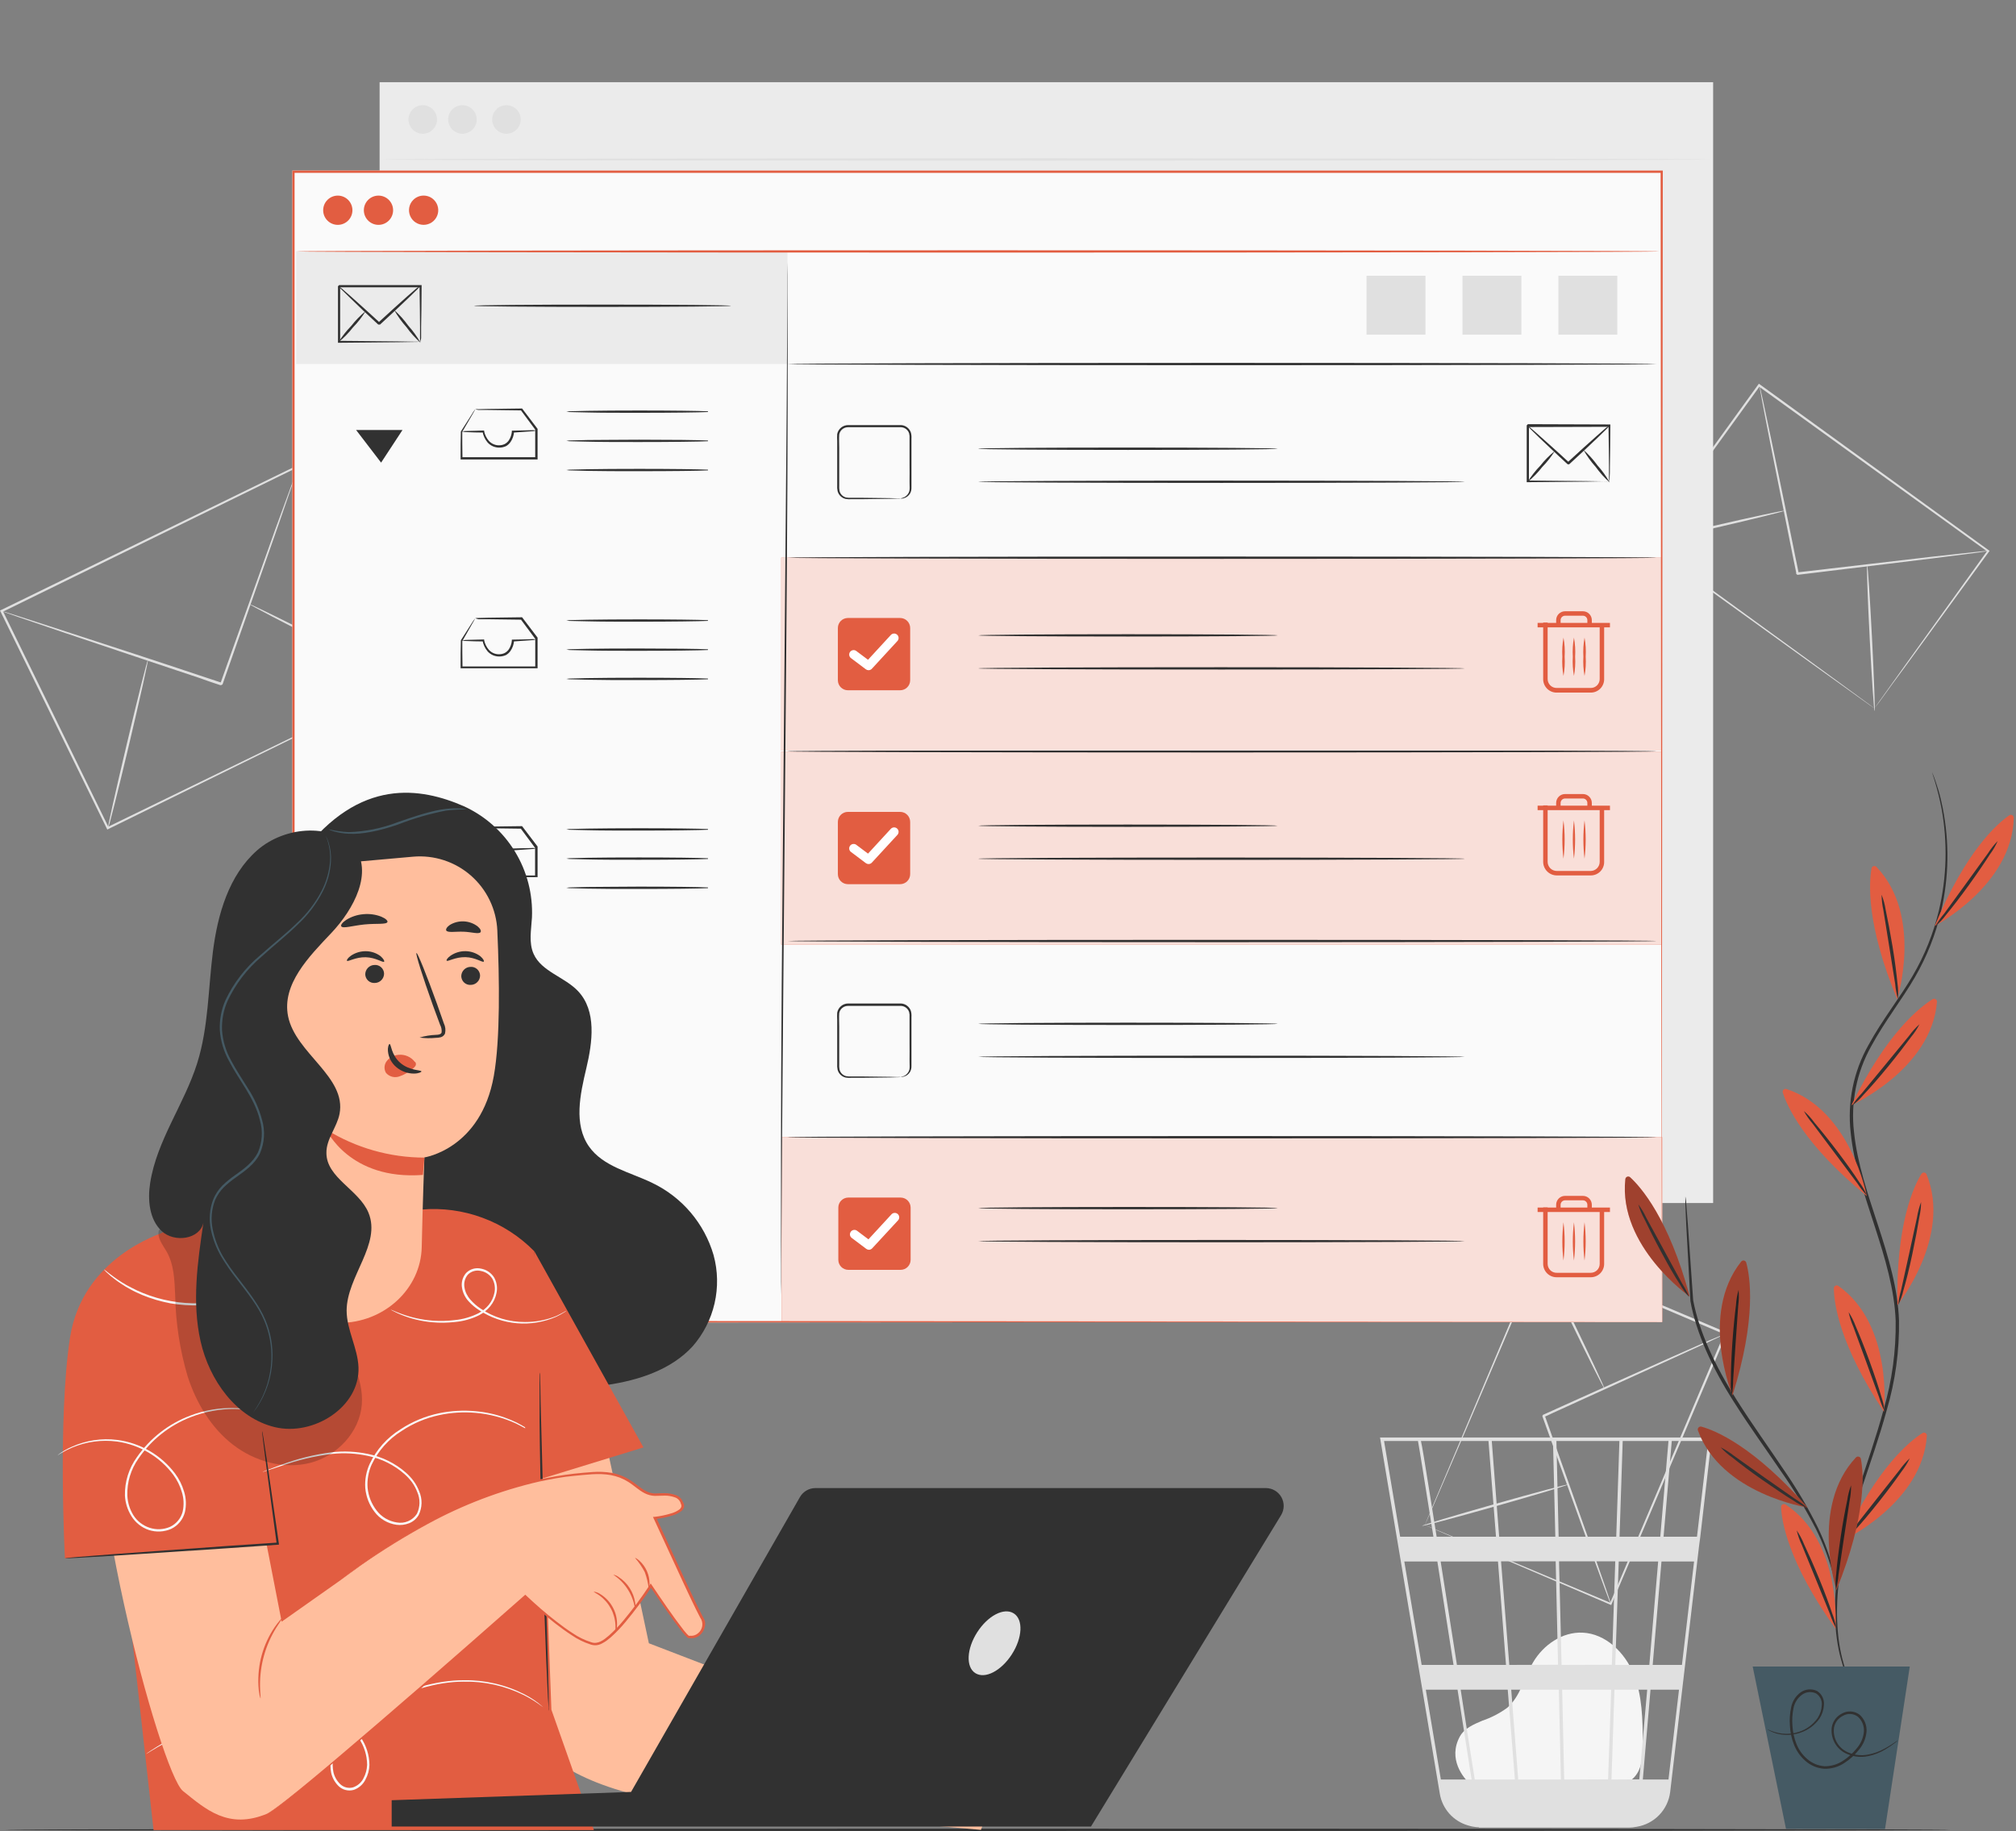 <svg width="131" height="119" viewBox="0 0 131 119" fill="none" xmlns="http://www.w3.org/2000/svg">
<rect x="0" y="0" width="131" height="119" fill="#808080" stroke="none"/>
<path d="M95.555 115.965C95.094 115.571 94.066 114.319 94.86 112.861C95.15 112.328 95.767 112.064 96.323 111.83C96.899 111.636 97.441 111.355 97.932 110.998C98.801 110.256 99.045 109.024 99.621 108.036C100.288 106.9 101.525 106.048 102.835 106.109C104.337 106.175 105.586 107.401 106.154 108.798C106.722 110.195 106.733 111.745 106.754 113.253C106.754 114.087 106.722 115.029 106.11 115.591C105.545 116.11 104.696 116.116 103.931 116.093L95.735 115.841" fill="#F5F5F5"/>
<path d="M111.232 93.426H89.675L93.559 116.579C93.639 117.062 93.855 117.511 94.181 117.876C94.506 118.241 94.929 118.506 95.399 118.64L95.475 118.66C95.538 118.678 95.602 118.698 95.666 118.709C95.811 118.739 95.958 118.756 96.106 118.762V118.782H96.211H105.818C105.995 118.781 106.172 118.763 106.346 118.727C106.906 118.638 107.422 118.37 107.815 117.962C108.209 117.554 108.459 117.029 108.528 116.466L110.403 100.497L110.487 99.863L111.217 93.542L111.232 93.426ZM107.174 108.206H104.96L105.186 101.486H107.748L107.174 108.206ZM107.963 101.486H110.081L109.293 108.206H107.392L107.963 101.486ZM101.642 115.655L101.509 109.818H104.697L104.494 115.643L101.642 115.655ZM98.199 109.818H101.294L101.427 115.655H98.654L98.199 109.818ZM98.439 115.655H95.831C95.585 114.078 95.251 112.032 94.915 109.818H97.973L98.439 115.655ZM98.074 108.206L97.538 101.474H101.088L101.242 108.195L98.074 108.206ZM101.471 108.206L101.306 101.474H104.96L104.737 108.195L101.471 108.206ZM101.28 99.874L101.135 93.652H105.23L105.024 99.874H101.28ZM101.065 99.874H97.416L96.935 93.652H100.914L101.065 99.874ZM97.21 99.874H93.353L92.971 97.472C92.568 94.953 92.417 94.008 92.333 93.652H96.721L97.21 99.874ZM97.338 101.486L97.86 108.206H94.672C94.564 107.525 94.457 106.836 94.347 106.146C94.098 104.558 93.849 102.972 93.614 101.486H97.338ZM94.457 108.206H92.379L91.252 101.486H93.4C93.718 103.552 94.083 105.862 94.449 108.195L94.457 108.206ZM94.712 109.818C95.028 111.847 95.341 113.829 95.625 115.655H93.628L92.649 109.818H94.712ZM104.714 115.655L104.908 109.818H107.035L106.522 115.643L104.714 115.655ZM105.238 99.874L105.444 93.652H108.418L107.885 99.874H105.238ZM92.139 93.652C92.226 94.101 92.617 96.55 93.144 99.874H90.982L89.936 93.652H92.139ZM108.418 115.655H106.751L107.25 109.818H109.102L108.418 115.655ZM110.27 99.874H108.099L108.632 93.652H111L110.27 99.874Z" fill="#E0E0E0"/>
<path d="M26.312 44.377C26.312 44.377 26.263 44.287 26.179 44.119L25.805 43.371L24.397 40.525C23.185 38.071 21.455 34.558 19.354 30.295L19.438 30.324L0.136 39.781L0.171 39.679L7.066 53.79L6.973 53.758L20.907 46.98L24.881 45.055L25.953 44.562L26.226 44.435L26.324 44.392L26.237 44.438L25.953 44.562L24.913 45.081L20.971 47.029L7.034 53.883L6.973 53.915L6.941 53.851L0.035 39.749L0 39.679L0.07 39.647L19.383 30.216L19.438 30.19L19.464 30.245L24.466 40.537L25.84 43.383L26.197 44.128L26.312 44.377Z" fill="#E0E0E0"/>
<path d="M19.409 30.269C19.407 30.294 19.401 30.32 19.392 30.344C19.375 30.402 19.351 30.474 19.322 30.561C19.256 30.764 19.163 31.042 19.032 31.393C18.78 32.126 18.421 33.164 17.978 34.442L14.459 44.484L14.361 44.531H14.343H14.32L14.274 44.516L14.181 44.484L13.995 44.423L13.63 44.301L12.912 44.047L11.494 43.574L8.814 42.678L4.278 41.154L1.223 40.114L0.397 39.824L0.183 39.746C0.157 39.739 0.133 39.728 0.11 39.714C0.136 39.716 0.162 39.721 0.186 39.731L0.406 39.795L1.244 40.059L4.313 41.053L8.854 42.534L11.538 43.42L12.958 43.893L13.682 44.133L14.051 44.255L14.233 44.316L14.326 44.345L14.372 44.362H14.396H14.413C14.372 44.383 14.511 44.319 14.323 44.412C15.717 40.499 16.978 36.96 17.894 34.384L18.998 31.373C19.125 31.025 19.23 30.75 19.288 30.553L19.372 30.338L19.409 30.269Z" fill="#E0E0E0"/>
<path d="M9.615 42.876C9.656 42.876 9.105 45.36 8.384 48.403C7.662 51.446 7.042 53.909 7.001 53.895C6.961 53.88 7.514 51.411 8.236 48.368C8.957 45.325 9.575 42.864 9.615 42.876Z" fill="#E0E0E0"/>
<path d="M26.515 44.481C26.498 44.516 24.179 43.38 21.336 41.943C18.493 40.505 16.203 39.308 16.224 39.27C16.244 39.233 18.563 40.369 21.406 41.809C24.249 43.25 26.533 44.444 26.515 44.481Z" fill="#E0E0E0"/>
<path d="M121.805 46.035C121.805 46.035 121.848 45.966 121.935 45.841L122.324 45.293L123.802 43.224L129.155 35.77V35.857L114.258 25.096L114.365 25.079L106.96 35.303L106.946 35.208L117.646 42.992L120.701 45.224L121.515 45.821L121.724 45.977C121.77 46.015 121.796 46.032 121.796 46.035L121.727 45.989L121.518 45.844L120.706 45.264L117.643 43.07L106.873 35.318L106.812 35.289L106.853 35.231L114.246 25L114.293 24.939L114.354 24.983L129.236 35.767L129.285 35.802L129.247 35.851L123.828 43.288C123.181 44.157 122.668 44.856 122.329 45.331C122.161 45.56 122.04 45.737 121.938 45.858C121.837 45.98 121.805 46.035 121.805 46.035Z" fill="#E0E0E0"/>
<path d="M129.204 35.808C129.121 35.827 129.037 35.842 128.952 35.851L128.231 35.953L125.573 36.292L116.8 37.361C116.635 37.239 116.754 37.324 116.716 37.294V37.266V37.225L116.702 37.147L116.67 36.987L116.606 36.674C116.563 36.466 116.522 36.257 116.479 36.051C116.397 35.64 116.313 35.234 116.235 34.834C116.076 34.037 115.919 33.266 115.774 32.533C115.484 31.084 115.221 29.75 115 28.638C114.78 27.525 114.615 26.641 114.493 26.006L114.363 25.29C114.346 25.207 114.333 25.123 114.325 25.038C114.355 25.118 114.377 25.201 114.392 25.284C114.43 25.458 114.485 25.696 114.551 25.994L115.105 28.603C115.334 29.716 115.606 31.032 115.91 32.495C116.058 33.228 116.218 33.996 116.38 34.793C116.461 35.193 116.542 35.599 116.626 36.011C116.67 36.216 116.71 36.422 116.754 36.631L116.818 36.947L116.85 37.103L116.864 37.184V37.222V37.257C116.829 37.231 116.948 37.321 116.783 37.202L125.561 36.179L128.225 35.889L128.949 35.816C129.034 35.806 129.119 35.803 129.204 35.808Z" fill="#E0E0E0"/>
<path d="M115.962 33.193C115.962 33.234 113.933 33.735 111.429 34.315C108.925 34.894 106.87 35.329 106.858 35.288C106.847 35.248 108.887 34.746 111.394 34.167C113.901 33.587 115.953 33.153 115.962 33.193Z" fill="#E0E0E0"/>
<path d="M121.812 46.223C121.772 46.223 121.627 44.105 121.493 41.487C121.36 38.87 121.285 36.746 121.328 36.743C121.372 36.74 121.511 38.862 121.644 41.479C121.777 44.096 121.853 46.22 121.812 46.223Z" fill="#E0E0E0"/>
<path d="M92.588 99.118L92.814 99.205L93.457 99.472L95.9 100.492L104.688 104.187L104.61 104.219L112.058 86.636L112.098 86.737L100.028 81.602L100.117 81.564L94.709 94.209C94.046 95.754 93.521 96.98 93.156 97.823C92.976 98.237 92.837 98.559 92.739 98.782L92.631 99.031L92.588 99.118C92.588 99.118 92.588 99.089 92.62 99.034C92.652 98.979 92.678 98.895 92.718 98.791L93.115 97.837L94.64 94.223C95.953 91.114 97.81 86.708 100.001 81.509L100.028 81.445L100.091 81.474L112.159 86.587L112.229 86.616L112.197 86.685C109.389 93.29 106.792 99.388 104.72 104.26L104.696 104.315L104.641 104.292L95.843 100.524L93.425 99.481L92.799 99.208L92.588 99.118Z" fill="#E0E0E0"/>
<path d="M104.665 104.245C104.652 104.226 104.643 104.206 104.636 104.185C104.615 104.135 104.592 104.074 104.56 104.002C104.496 103.828 104.407 103.59 104.294 103.292C104.062 102.663 103.734 101.773 103.334 100.684L100.222 92.041C100.303 91.853 100.248 91.989 100.265 91.945H100.285L100.323 91.928L100.398 91.893L100.552 91.824L100.856 91.688L101.456 91.415L102.633 90.885L104.856 89.885L108.623 88.198L111.168 87.074L111.864 86.784L112.046 86.711C112.09 86.694 112.11 86.688 112.11 86.691L112.052 86.726L111.878 86.813L111.194 87.138L108.667 88.297L104.899 90.013L102.679 91.021L101.52 91.551L100.917 91.824L100.627 91.963L100.477 92.03L100.398 92.064L100.361 92.082H100.343C100.358 92.041 100.3 92.177 100.378 91.992C101.575 95.365 102.659 98.42 103.447 100.646C103.83 101.747 104.143 102.643 104.363 103.275C104.465 103.579 104.546 103.816 104.604 103.993C104.627 104.069 104.647 104.129 104.665 104.182C104.668 104.203 104.668 104.224 104.665 104.245Z" fill="#E0E0E0"/>
<path d="M104.248 90.226C104.21 90.244 103.231 88.302 102.063 85.879C100.895 83.456 99.979 81.497 100.017 81.477C100.054 81.456 101.031 83.401 102.199 85.824C103.367 88.247 104.283 90.209 104.248 90.226Z" fill="#E0E0E0"/>
<path d="M92.399 99.17C92.399 99.13 94.503 98.495 97.123 97.753C99.743 97.011 101.885 96.44 101.885 96.484C101.885 96.527 99.781 97.159 97.161 97.901C94.541 98.643 92.41 99.211 92.399 99.17Z" fill="#E0E0E0"/>
<path d="M111.32 5.342H24.667V78.187H111.32V5.342Z" fill="#EBEBEB"/>
<path d="M24.834 10.364C24.834 10.324 44.159 10.289 67.991 10.289C91.822 10.289 111.159 10.332 111.159 10.364C111.159 10.396 91.84 10.44 67.999 10.44C44.159 10.44 24.834 10.414 24.834 10.364Z" fill="#E0E0E0"/>
<path d="M27.471 8.692C27.983 8.692 28.398 8.277 28.398 7.764C28.398 7.252 27.983 6.837 27.471 6.837C26.959 6.837 26.544 7.252 26.544 7.764C26.544 8.277 26.959 8.692 27.471 8.692Z" fill="#E0E0E0"/>
<path d="M30.049 8.692C30.561 8.692 30.976 8.277 30.976 7.764C30.976 7.252 30.561 6.837 30.049 6.837C29.536 6.837 29.121 7.252 29.121 7.764C29.121 8.277 29.536 8.692 30.049 8.692Z" fill="#E0E0E0"/>
<path d="M32.908 8.692C33.421 8.692 33.836 8.277 33.836 7.764C33.836 7.252 33.421 6.837 32.908 6.837C32.396 6.837 31.981 7.252 31.981 7.764C31.981 8.277 32.396 8.692 32.908 8.692Z" fill="#E0E0E0"/>
<path d="M126.708 118.925C126.708 118.968 98.424 119 63.545 119C28.665 119 0.365 118.968 0.365 118.925C0.365 118.881 28.642 118.85 63.545 118.85C98.448 118.85 126.708 118.884 126.708 118.925Z" fill="#313131"/>
<path d="M107.971 85.924C107.971 85.393 107.945 56.209 107.907 11.18L107.971 11.235H19.067L19.142 11.159C19.142 38.246 19.142 63.793 19.142 85.903L19.072 85.837L107.986 85.903L19.072 85.97H18.997V85.903C18.997 63.793 18.997 38.246 18.997 11.159V11.084H19.081H107.986H108.049V11.148C108.009 56.209 107.971 85.393 107.971 85.924Z" fill="#FAFAFA"/>
<path d="M107.983 11.18H19.07V85.924H107.983V11.18Z" fill="#FAFAFA"/>
<path d="M51.17 16.341H19.244V23.659H51.17V16.341Z" fill="#EBEBEB"/>
<path d="M27.294 22.248C27.294 22.248 27.294 22.152 27.294 21.979C27.294 21.805 27.294 21.547 27.294 21.242C27.294 20.593 27.277 19.695 27.262 18.611L27.323 18.672H22.028L22.104 18.596V20.483C22.104 21.092 22.104 21.674 22.104 22.222L22.034 22.152L25.834 22.187L26.929 22.207H27.219H27.326C27.202 22.221 27.077 22.227 26.952 22.225L25.871 22.242L22.028 22.277H21.962V22.248C21.962 21.695 21.962 21.112 21.962 20.509V19.576C21.962 19.419 21.962 19.26 21.962 19.101V18.605C21.895 18.672 22.054 18.512 22.04 18.53H27.335H27.396V18.59C27.396 19.692 27.373 20.602 27.364 21.26C27.364 21.55 27.364 21.799 27.364 21.984C27.349 22.074 27.326 22.163 27.294 22.248Z" fill="#313131"/>
<path d="M27.294 18.599C27.294 18.599 27.234 18.683 27.106 18.813C26.979 18.944 26.79 19.126 26.555 19.352C26.086 19.804 25.428 20.422 24.698 21.091C24.492 21.091 24.64 21.091 24.593 21.091H24.576L24.541 21.059L24.474 20.995L24.338 20.871L24.078 20.627L23.582 20.166L22.738 19.349C22.504 19.123 22.315 18.941 22.185 18.81C22.113 18.747 22.049 18.675 21.997 18.596C21.997 18.596 22.086 18.648 22.226 18.767C22.365 18.886 22.565 19.056 22.805 19.271L23.657 20.036L24.156 20.491L24.419 20.732L24.556 20.856L24.622 20.92L24.657 20.949L24.674 20.966H24.582C25.312 20.294 25.979 19.688 26.468 19.256C26.712 19.042 26.912 18.868 27.048 18.752C27.122 18.689 27.205 18.638 27.294 18.599Z" fill="#313131"/>
<path d="M23.761 20.219C23.525 20.603 23.247 20.96 22.932 21.282C22.655 21.639 22.339 21.962 21.99 22.247C22.226 21.864 22.504 21.509 22.819 21.187C23.096 20.83 23.412 20.505 23.761 20.219Z" fill="#313131"/>
<path d="M27.329 22.279C26.987 21.975 26.68 21.634 26.413 21.262C26.107 20.921 25.838 20.546 25.613 20.146C25.956 20.451 26.263 20.794 26.529 21.167C26.836 21.507 27.104 21.88 27.329 22.279Z" fill="#313131"/>
<path d="M47.503 19.871C47.503 19.915 43.764 19.947 39.156 19.947C34.548 19.947 30.812 19.915 30.812 19.871C30.812 19.828 34.548 19.796 39.156 19.796C43.764 19.796 47.503 19.831 47.503 19.871Z" fill="#313131"/>
<path d="M107.982 48.848H50.764V61.385H107.982V48.848Z" fill="#E25D41"/>
<g opacity="0.8">
<path d="M107.982 48.848H50.763V61.385H107.982V48.848Z" fill="white"/>
</g>
<path d="M58.491 52.766H55.097C54.737 52.766 54.445 53.058 54.445 53.418V56.812C54.445 57.172 54.737 57.464 55.097 57.464H58.491C58.851 57.464 59.143 57.172 59.143 56.812V53.418C59.143 53.058 58.851 52.766 58.491 52.766Z" fill="#E25D41"/>
<path d="M56.438 56.156C56.376 56.156 56.315 56.136 56.264 56.098L55.317 55.385C55.283 55.364 55.253 55.336 55.231 55.303C55.208 55.269 55.192 55.232 55.185 55.192C55.178 55.153 55.179 55.112 55.188 55.073C55.197 55.034 55.214 54.997 55.239 54.965C55.263 54.932 55.294 54.906 55.329 54.886C55.364 54.867 55.403 54.855 55.443 54.851C55.483 54.847 55.523 54.852 55.561 54.864C55.6 54.877 55.635 54.897 55.664 54.924L56.404 55.478L57.887 53.867C57.94 53.81 58.012 53.777 58.089 53.774C58.166 53.771 58.241 53.798 58.297 53.851C58.354 53.903 58.387 53.975 58.39 54.052C58.393 54.129 58.366 54.204 58.313 54.261L56.653 56.063C56.626 56.093 56.592 56.116 56.555 56.132C56.518 56.148 56.479 56.156 56.438 56.156Z" fill="white"/>
<path d="M107.982 36.246H50.764V48.784H107.982V36.246Z" fill="#E25D41"/>
<path d="M107.638 48.83C107.638 48.874 94.997 48.906 79.404 48.906C63.812 48.906 51.17 48.874 51.17 48.83C51.17 48.787 63.809 48.755 79.404 48.755C94.999 48.755 107.638 48.79 107.638 48.83Z" fill="#313131"/>
<path d="M108.015 73.91H50.796V85.923H108.015V73.91Z" fill="#E25D41"/>
<g opacity="0.8">
<path d="M108.015 73.91H50.796V85.923H108.015V73.91Z" fill="white"/>
</g>
<path d="M58.52 77.832H55.126C54.766 77.832 54.474 78.124 54.474 78.484V81.878C54.474 82.238 54.766 82.53 55.126 82.53H58.52C58.88 82.53 59.172 82.238 59.172 81.878V78.484C59.172 78.124 58.88 77.832 58.52 77.832Z" fill="#E25D41"/>
<path d="M56.467 81.226C56.404 81.226 56.343 81.205 56.293 81.168L55.345 80.455C55.284 80.409 55.243 80.34 55.232 80.264C55.221 80.188 55.241 80.111 55.288 80.049C55.334 79.987 55.402 79.947 55.478 79.936C55.554 79.925 55.632 79.945 55.693 79.991L56.432 80.547L57.916 78.936C57.941 78.905 57.972 78.88 58.007 78.861C58.042 78.843 58.081 78.832 58.12 78.829C58.16 78.826 58.199 78.831 58.237 78.844C58.274 78.857 58.309 78.878 58.338 78.904C58.367 78.931 58.39 78.964 58.407 79C58.423 79.036 58.431 79.075 58.432 79.115C58.432 79.155 58.424 79.194 58.409 79.23C58.394 79.267 58.371 79.3 58.342 79.327L56.673 81.133C56.646 81.161 56.615 81.184 56.579 81.2C56.544 81.216 56.506 81.225 56.467 81.226Z" fill="white"/>
<g opacity="0.8">
<path d="M107.982 36.246H50.763V48.784H107.982V36.246Z" fill="white"/>
</g>
<path d="M58.491 40.164H55.097C54.737 40.164 54.445 40.456 54.445 40.816V44.21C54.445 44.57 54.737 44.862 55.097 44.862H58.491C58.851 44.862 59.143 44.57 59.143 44.21V40.816C59.143 40.456 58.851 40.164 58.491 40.164Z" fill="#E25D41"/>
<path d="M56.438 43.558C56.376 43.558 56.315 43.537 56.264 43.5L55.317 42.787C55.283 42.766 55.253 42.737 55.231 42.704C55.208 42.671 55.192 42.633 55.185 42.594C55.178 42.554 55.179 42.514 55.188 42.474C55.197 42.435 55.214 42.398 55.239 42.366C55.263 42.334 55.294 42.307 55.329 42.288C55.364 42.268 55.403 42.256 55.443 42.252C55.483 42.248 55.523 42.253 55.561 42.266C55.6 42.279 55.635 42.299 55.664 42.326L56.404 42.88L57.887 41.268C57.939 41.212 58.012 41.178 58.088 41.175C58.165 41.172 58.239 41.199 58.296 41.251C58.324 41.276 58.347 41.308 58.364 41.342C58.38 41.377 58.389 41.415 58.391 41.453C58.392 41.491 58.386 41.529 58.373 41.565C58.36 41.601 58.34 41.634 58.313 41.662L56.653 43.465C56.626 43.495 56.592 43.518 56.555 43.534C56.518 43.55 56.479 43.558 56.438 43.558Z" fill="white"/>
<path d="M107.971 85.924C107.971 85.393 107.945 56.209 107.907 11.18L107.971 11.235H19.067L19.142 11.159C19.142 38.246 19.142 63.793 19.142 85.903L19.072 85.837L107.986 85.903L19.072 85.97H18.997V85.903C18.997 63.793 18.997 38.246 18.997 11.159V11.084H19.081H107.986H108.049V11.148C108.009 56.209 107.971 85.393 107.971 85.924Z" fill="#E25D41"/>
<path d="M19.244 16.341C19.244 16.297 39.07 16.266 63.525 16.266C87.98 16.266 107.812 16.297 107.812 16.341C107.812 16.384 87.988 16.416 63.525 16.416C39.061 16.416 19.244 16.382 19.244 16.341Z" fill="#E25D41"/>
<path d="M21.95 14.614C22.475 14.614 22.901 14.188 22.901 13.664C22.901 13.139 22.475 12.713 21.95 12.713C21.425 12.713 21 13.139 21 13.664C21 14.188 21.425 14.614 21.95 14.614Z" fill="#E25D41"/>
<path d="M24.594 14.614C25.119 14.614 25.544 14.188 25.544 13.664C25.544 13.139 25.119 12.713 24.594 12.713C24.069 12.713 23.643 13.139 23.643 13.664C23.643 14.188 24.069 14.614 24.594 14.614Z" fill="#E25D41"/>
<path d="M28.199 12.991C28.332 13.123 28.422 13.293 28.459 13.477C28.496 13.662 28.477 13.853 28.405 14.026C28.333 14.2 28.211 14.348 28.055 14.453C27.898 14.557 27.715 14.613 27.527 14.613C27.339 14.613 27.155 14.557 26.999 14.453C26.842 14.348 26.721 14.2 26.649 14.026C26.577 13.853 26.558 13.662 26.594 13.477C26.631 13.293 26.721 13.123 26.854 12.991C26.943 12.902 27.047 12.832 27.163 12.784C27.278 12.736 27.402 12.712 27.527 12.712C27.652 12.712 27.775 12.736 27.891 12.784C28.006 12.832 28.111 12.902 28.199 12.991Z" fill="#E25D41"/>
<path d="M30.88 26.595C30.949 26.587 31.018 26.587 31.086 26.595L31.689 26.578L33.897 26.549H33.926L33.944 26.572L34.917 27.853L34.932 27.873V27.896C34.932 28.476 34.932 29.119 34.932 29.786V29.861H33.97H29.993H29.93V29.783C29.93 29.128 29.93 28.546 29.947 28.044L30.625 26.981C30.701 26.846 30.786 26.718 30.88 26.595C30.868 26.634 30.85 26.671 30.828 26.705L30.663 26.995L30.037 28.065V28.038C30.037 28.531 30.037 29.114 30.051 29.777L29.988 29.714H33.964H34.854L34.778 29.789C34.778 29.122 34.778 28.485 34.778 27.899L34.793 27.94L33.836 26.65L33.886 26.673L31.701 26.645H31.092C31.02 26.634 30.949 26.618 30.88 26.595Z" fill="#313131"/>
<path d="M34.866 27.98C34.729 28.017 34.587 28.037 34.445 28.038C34.179 28.061 33.796 28.087 33.341 28.116L33.402 28.053C33.391 28.295 33.312 28.529 33.173 28.728C33.097 28.837 32.998 28.928 32.883 28.994C32.756 29.053 32.618 29.086 32.478 29.09C32.328 29.096 32.179 29.069 32.041 29.011C31.904 28.953 31.78 28.865 31.681 28.754C31.514 28.555 31.403 28.316 31.356 28.061L31.42 28.113C30.997 28.113 30.643 28.099 30.397 28.087C30.267 28.09 30.137 28.075 30.011 28.044C30.138 28.017 30.267 28.005 30.397 28.009C30.643 28.009 30.997 27.989 31.42 27.98H31.46V28.035C31.51 28.262 31.614 28.473 31.765 28.65C31.85 28.745 31.956 28.821 32.074 28.871C32.192 28.921 32.32 28.945 32.449 28.939C32.567 28.939 32.684 28.912 32.791 28.861C32.891 28.809 32.978 28.735 33.046 28.644C33.169 28.468 33.243 28.263 33.26 28.05V27.989H33.315C33.773 27.974 34.156 27.966 34.425 27.963C34.572 27.95 34.72 27.956 34.866 27.98Z" fill="#313131"/>
<path d="M45.758 26.754C45.839 26.736 45.922 26.728 46.004 26.731V26.777C45.425 26.806 43.631 26.829 41.527 26.829C40.223 26.829 39.04 26.829 38.185 26.806L37.174 26.783C37.049 26.787 36.925 26.777 36.803 26.754C36.925 26.731 37.049 26.721 37.174 26.725L38.185 26.702C39.04 26.687 40.214 26.679 41.527 26.679C43.631 26.679 45.413 26.702 46.004 26.731V26.777C45.922 26.782 45.839 26.774 45.758 26.754Z" fill="#313131"/>
<path d="M45.758 28.652C45.839 28.632 45.922 28.625 46.004 28.629V28.676C45.425 28.705 43.631 28.728 41.527 28.728C40.223 28.728 39.04 28.728 38.185 28.705L37.174 28.681C37.049 28.684 36.925 28.674 36.803 28.652C36.925 28.629 37.049 28.618 37.174 28.621L38.185 28.597C39.04 28.597 40.214 28.577 41.527 28.577C43.631 28.577 45.413 28.597 46.004 28.629V28.676C45.922 28.677 45.839 28.669 45.758 28.652Z" fill="#313131"/>
<path d="M45.758 30.548C45.839 30.53 45.922 30.522 46.004 30.525V30.571C45.425 30.603 43.631 30.623 41.527 30.623C40.223 30.623 39.04 30.623 38.185 30.603L37.174 30.577C37.049 30.581 36.925 30.571 36.803 30.548C36.925 30.526 37.049 30.517 37.174 30.519L38.185 30.496C39.04 30.481 40.214 30.473 41.527 30.473C43.631 30.473 45.413 30.496 46.004 30.525V30.571C45.922 30.576 45.839 30.568 45.758 30.548Z" fill="#313131"/>
<path d="M30.88 40.179C30.948 40.165 31.017 40.16 31.086 40.162L31.689 40.147L33.897 40.118H33.926L33.944 40.141L34.917 41.422L34.932 41.443V41.466C34.932 42.045 34.932 42.689 34.932 43.355V43.431H33.97H29.993H29.93V43.367C29.93 42.712 29.93 42.13 29.947 41.628V41.614L30.625 40.55C30.699 40.425 30.782 40.305 30.872 40.191C30.859 40.229 30.841 40.266 30.819 40.301L30.654 40.591L30.04 41.666V41.64C30.04 42.132 30.04 42.715 30.054 43.379L29.991 43.315H33.967H34.857L34.781 43.39C34.781 42.724 34.781 42.086 34.781 41.501L34.796 41.541L33.839 40.252L33.889 40.275L31.703 40.246H31.095C31.021 40.23 30.95 40.208 30.88 40.179Z" fill="#313131"/>
<path d="M34.866 41.556C34.729 41.593 34.587 41.612 34.445 41.614C34.179 41.637 33.796 41.663 33.341 41.692L33.402 41.628C33.391 41.87 33.312 42.104 33.173 42.303C33.097 42.413 32.998 42.504 32.883 42.57C32.756 42.629 32.618 42.661 32.478 42.666C32.328 42.672 32.179 42.645 32.041 42.587C31.904 42.529 31.78 42.441 31.681 42.329C31.514 42.13 31.403 41.892 31.356 41.637L31.42 41.689C30.997 41.689 30.643 41.674 30.397 41.663C30.267 41.667 30.137 41.655 30.011 41.625C30.138 41.597 30.267 41.585 30.397 41.587L31.42 41.561H31.46V41.616C31.51 41.843 31.614 42.054 31.765 42.231C31.85 42.327 31.956 42.402 32.074 42.453C32.192 42.503 32.32 42.526 32.449 42.521C32.567 42.52 32.684 42.493 32.791 42.442C32.891 42.39 32.978 42.316 33.046 42.225C33.169 42.05 33.243 41.844 33.26 41.631V41.57H33.315C33.773 41.57 34.156 41.547 34.425 41.544C34.572 41.529 34.72 41.533 34.866 41.556Z" fill="#313131"/>
<path d="M45.758 40.329C45.839 40.311 45.922 40.303 46.004 40.306V40.352C45.425 40.381 43.631 40.405 41.527 40.405C40.223 40.405 39.04 40.405 38.185 40.381L37.174 40.358C37.049 40.362 36.925 40.353 36.803 40.329C36.925 40.306 37.049 40.296 37.174 40.3L38.185 40.277C39.04 40.263 40.214 40.254 41.527 40.254C43.631 40.254 45.413 40.277 46.004 40.306V40.352C45.922 40.355 45.839 40.347 45.758 40.329Z" fill="#313131"/>
<path d="M45.758 42.228C45.839 42.208 45.922 42.2 46.004 42.204V42.245C45.425 42.274 43.631 42.297 41.527 42.297C40.223 42.297 39.04 42.297 38.185 42.274L37.174 42.251C37.049 42.253 36.925 42.243 36.803 42.222C36.925 42.198 37.049 42.187 37.174 42.19L38.185 42.167C39.04 42.152 40.214 42.147 41.527 42.147C43.631 42.147 45.413 42.167 46.004 42.199V42.245C45.922 42.248 45.839 42.242 45.758 42.228Z" fill="#313131"/>
<path d="M45.758 44.123C45.839 44.105 45.922 44.097 46.004 44.1V44.146C45.425 44.178 43.631 44.199 41.527 44.199C40.223 44.199 39.04 44.199 38.185 44.178L37.174 44.152C37.049 44.156 36.925 44.147 36.803 44.123C36.925 44.102 37.049 44.092 37.174 44.094L38.185 44.071C39.04 44.056 40.214 44.048 41.527 44.048C43.631 44.048 45.413 44.071 46.004 44.1V44.146C45.922 44.151 45.839 44.143 45.758 44.123Z" fill="#313131"/>
<path d="M30.88 53.754C30.948 53.741 31.017 53.735 31.086 53.737L31.689 53.722L33.897 53.693H33.926L33.944 53.717L34.917 54.998L34.932 55.018V55.041C34.932 55.621 34.932 56.264 34.932 56.931V57.006H33.97H29.993H29.93V56.942C29.93 56.287 29.93 55.705 29.947 55.203L30.625 54.14C30.699 54.015 30.782 53.895 30.872 53.78C30.859 53.819 30.841 53.856 30.819 53.89L30.654 54.18L30.028 55.25V55.224C30.028 55.716 30.028 56.299 30.043 56.962L29.979 56.899H33.955H34.845L34.77 56.974C34.77 56.307 34.77 55.67 34.77 55.084L34.784 55.125L33.828 53.835L33.877 53.859L31.692 53.83H31.083C31.013 53.81 30.945 53.785 30.88 53.754Z" fill="#313131"/>
<path d="M34.866 55.131C34.729 55.168 34.587 55.187 34.445 55.189C34.179 55.212 33.796 55.238 33.341 55.267L33.402 55.203C33.391 55.445 33.312 55.679 33.173 55.879C33.097 55.988 32.998 56.079 32.883 56.145C32.756 56.205 32.618 56.236 32.478 56.238C32.328 56.245 32.179 56.219 32.041 56.161C31.903 56.104 31.78 56.016 31.681 55.905C31.514 55.706 31.403 55.467 31.356 55.212L31.42 55.264C30.997 55.264 30.643 55.264 30.397 55.238C30.267 55.242 30.137 55.23 30.011 55.2C30.138 55.173 30.267 55.16 30.397 55.163L31.42 55.137H31.46V55.192C31.51 55.418 31.614 55.629 31.765 55.806C31.85 55.902 31.956 55.978 32.074 56.028C32.192 56.078 32.32 56.101 32.449 56.096C32.567 56.095 32.684 56.069 32.791 56.018C32.891 55.966 32.978 55.891 33.046 55.8C33.169 55.625 33.243 55.42 33.26 55.206V55.145H33.315C33.773 55.128 34.156 55.122 34.425 55.119C34.572 55.104 34.72 55.108 34.866 55.131Z" fill="#313131"/>
<path d="M45.758 53.904C45.839 53.886 45.922 53.878 46.004 53.881V53.928C45.425 53.957 43.631 53.98 41.527 53.98C40.223 53.98 39.04 53.98 38.185 53.957L37.174 53.933C37.049 53.938 36.925 53.928 36.803 53.904C36.925 53.881 37.049 53.871 37.174 53.876L38.185 53.852C39.04 53.838 40.214 53.829 41.527 53.829C43.631 53.829 45.413 53.852 46.004 53.881V53.928C45.922 53.931 45.839 53.923 45.758 53.904Z" fill="#313131"/>
<path d="M45.758 55.803C45.839 55.783 45.922 55.775 46.004 55.78V55.826C45.425 55.855 43.631 55.878 41.527 55.878C40.223 55.878 39.04 55.878 38.185 55.855L37.174 55.832C37.049 55.834 36.925 55.825 36.803 55.803C36.925 55.779 37.049 55.769 37.174 55.771L38.185 55.748C39.04 55.733 40.214 55.727 41.527 55.727C43.631 55.727 45.413 55.748 46.004 55.78V55.826C45.922 55.827 45.839 55.819 45.758 55.803Z" fill="#313131"/>
<path d="M45.758 57.698C45.839 57.68 45.922 57.672 46.004 57.675V57.722C45.425 57.754 43.631 57.774 41.527 57.774C40.223 57.774 39.04 57.774 38.185 57.754L37.174 57.727C37.049 57.732 36.925 57.722 36.803 57.698C36.925 57.677 37.049 57.667 37.174 57.669L38.185 57.646C39.04 57.646 40.214 57.623 41.527 57.623C43.631 57.623 45.413 57.646 46.004 57.675V57.722C45.922 57.726 45.839 57.718 45.758 57.698Z" fill="#313131"/>
<path d="M103.369 45.013H101.16C101.045 45.015 100.93 44.994 100.823 44.951C100.716 44.908 100.618 44.844 100.536 44.764C100.454 44.683 100.389 44.586 100.344 44.48C100.299 44.373 100.276 44.259 100.276 44.144V40.463H100.566V44.132C100.566 44.209 100.582 44.286 100.612 44.357C100.642 44.428 100.686 44.493 100.741 44.547C100.796 44.601 100.862 44.644 100.934 44.672C101.006 44.7 101.083 44.714 101.16 44.712H103.369C103.522 44.712 103.67 44.651 103.779 44.542C103.887 44.433 103.948 44.286 103.948 44.132V40.59H104.238V44.132C104.24 44.247 104.218 44.361 104.175 44.468C104.132 44.575 104.069 44.672 103.988 44.754C103.907 44.836 103.81 44.901 103.704 44.946C103.598 44.99 103.484 45.013 103.369 45.013Z" fill="#E25D41"/>
<path d="M104.615 40.483H99.914V40.773H104.615V40.483Z" fill="#E25D41"/>
<path d="M101.408 40.628H101.119V40.306C101.119 40.153 101.18 40.005 101.288 39.896C101.397 39.788 101.545 39.727 101.698 39.727H102.858C103.011 39.727 103.159 39.788 103.267 39.896C103.376 40.005 103.437 40.153 103.437 40.306V40.564H103.147V40.306C103.147 40.229 103.117 40.156 103.062 40.101C103.008 40.047 102.934 40.016 102.858 40.016H101.698C101.621 40.016 101.548 40.047 101.493 40.101C101.439 40.156 101.408 40.229 101.408 40.306V40.628Z" fill="#E25D41"/>
<path d="M101.596 43.929C101.522 43.518 101.496 43.1 101.521 42.683C101.496 42.267 101.522 41.849 101.596 41.44C101.672 41.849 101.697 42.267 101.671 42.683C101.697 43.1 101.672 43.518 101.596 43.929Z" fill="#E25D41"/>
<path d="M102.276 43.929C102.202 43.518 102.177 43.1 102.201 42.683C102.177 42.267 102.202 41.849 102.276 41.44C102.352 41.849 102.378 42.267 102.352 42.683C102.378 43.1 102.352 43.518 102.276 43.929Z" fill="#E25D41"/>
<path d="M102.964 43.929C102.889 43.518 102.864 43.1 102.888 42.683C102.864 42.267 102.889 41.849 102.964 41.44C103.04 41.849 103.065 42.267 103.039 42.683C103.065 43.1 103.04 43.518 102.964 43.929Z" fill="#E25D41"/>
<path d="M103.369 56.896H101.16C100.926 56.895 100.702 56.802 100.536 56.636C100.37 56.471 100.277 56.246 100.276 56.012V52.343H100.566V56.012C100.566 56.169 100.629 56.321 100.74 56.432C100.852 56.543 101.003 56.606 101.16 56.606H103.369C103.524 56.602 103.671 56.538 103.779 56.427C103.888 56.316 103.948 56.167 103.948 56.012V52.47H104.238V56.012C104.24 56.127 104.219 56.242 104.176 56.349C104.133 56.456 104.07 56.554 103.989 56.636C103.908 56.718 103.811 56.784 103.705 56.828C103.598 56.873 103.484 56.896 103.369 56.896Z" fill="#E25D41"/>
<path d="M104.615 52.362H99.914V52.652H104.615V52.362Z" fill="#E25D41"/>
<path d="M101.408 52.508H101.119V52.186C101.119 52.032 101.18 51.885 101.288 51.776C101.397 51.667 101.545 51.606 101.698 51.606H102.858C103.011 51.606 103.159 51.667 103.267 51.776C103.376 51.885 103.437 52.032 103.437 52.186V52.444H103.147V52.186C103.147 52.109 103.117 52.035 103.062 51.981C103.008 51.927 102.934 51.896 102.858 51.896H101.698C101.621 51.896 101.548 51.927 101.493 51.981C101.439 52.035 101.408 52.109 101.408 52.186V52.508Z" fill="#E25D41"/>
<path d="M101.595 55.809C101.495 54.982 101.495 54.146 101.595 53.319C101.696 54.146 101.696 54.982 101.595 55.809Z" fill="#E25D41"/>
<path d="M102.276 55.809C102.176 54.982 102.176 54.146 102.276 53.319C102.376 54.146 102.376 54.982 102.276 55.809Z" fill="#E25D41"/>
<path d="M102.963 55.809C102.863 54.982 102.863 54.146 102.963 53.319C103.063 54.146 103.063 54.982 102.963 55.809Z" fill="#E25D41"/>
<path d="M103.369 83.011H101.16C101.045 83.013 100.93 82.992 100.823 82.949C100.716 82.906 100.618 82.843 100.536 82.762C100.454 82.681 100.389 82.584 100.344 82.478C100.299 82.371 100.276 82.257 100.276 82.142V78.473H100.566V82.142C100.566 82.219 100.582 82.296 100.612 82.367C100.642 82.438 100.686 82.503 100.741 82.557C100.796 82.611 100.862 82.653 100.934 82.681C101.006 82.71 101.083 82.723 101.16 82.721H103.369C103.522 82.721 103.67 82.66 103.779 82.552C103.887 82.443 103.948 82.296 103.948 82.142V78.589H104.238V82.13C104.24 82.245 104.218 82.36 104.175 82.466C104.132 82.573 104.069 82.671 103.988 82.752C103.907 82.834 103.81 82.9 103.704 82.944C103.598 82.988 103.484 83.011 103.369 83.011Z" fill="#E25D41"/>
<path d="M104.615 78.481H99.914V78.771H104.615V78.481Z" fill="#E25D41"/>
<path d="M101.408 78.626H101.119V78.301C101.119 78.148 101.18 78 101.288 77.891C101.397 77.783 101.545 77.722 101.698 77.722H102.858C103.011 77.722 103.159 77.783 103.267 77.891C103.376 78 103.437 78.148 103.437 78.301V78.562H103.147V78.301C103.147 78.225 103.117 78.151 103.062 78.096C103.008 78.042 102.934 78.011 102.858 78.011H101.698C101.621 78.011 101.548 78.042 101.493 78.096C101.439 78.151 101.408 78.225 101.408 78.301V78.626Z" fill="#E25D41"/>
<path d="M101.595 81.927C101.495 81.1 101.495 80.264 101.595 79.438C101.696 80.264 101.696 81.1 101.595 81.927Z" fill="#E25D41"/>
<path d="M102.276 81.927C102.176 81.1 102.176 80.264 102.276 79.438C102.376 80.264 102.376 81.1 102.276 81.927Z" fill="#E25D41"/>
<path d="M102.963 81.927C102.863 81.1 102.863 80.264 102.963 79.438C103.063 80.264 103.063 81.1 102.963 81.927Z" fill="#E25D41"/>
<path d="M104.567 31.319C104.557 31.229 104.552 31.139 104.553 31.049C104.553 30.861 104.553 30.617 104.553 30.31C104.553 29.664 104.533 28.765 104.521 27.678L104.582 27.739L99.275 27.754L99.351 27.678V28.632C99.351 28.948 99.351 29.258 99.351 29.562C99.351 30.171 99.351 30.756 99.351 31.301L99.281 31.232L103.078 31.266L104.176 31.284H104.466H104.573C104.449 31.29 104.324 31.29 104.199 31.284L103.118 31.304L99.275 31.339H99.206V31.269C99.206 30.716 99.206 30.13 99.206 29.53V27.647C99.139 27.713 99.299 27.554 99.281 27.568L104.579 27.586H104.64V27.644C104.64 28.745 104.617 29.658 104.611 30.313C104.611 30.603 104.611 30.855 104.594 31.037C104.592 31.132 104.583 31.226 104.567 31.319Z" fill="#313131"/>
<path d="M104.568 27.679C104.515 27.758 104.452 27.83 104.38 27.893C104.249 28.024 104.061 28.209 103.826 28.435C103.357 28.887 102.702 29.502 101.968 30.174H101.864L101.847 30.157L101.815 30.125L101.745 30.064L101.612 29.939L101.348 29.696L100.855 29.235L100.024 28.447C99.789 28.221 99.601 28.035 99.473 27.905C99.401 27.842 99.338 27.77 99.285 27.69C99.367 27.739 99.444 27.796 99.514 27.861C99.653 27.98 99.853 28.151 100.093 28.369L100.945 29.131L101.447 29.586L101.71 29.829L101.844 29.951L101.913 30.015L101.948 30.047H101.965C101.919 30.047 102.07 30.047 101.864 30.047C102.594 29.371 103.264 28.768 103.751 28.337C103.997 28.119 104.197 27.948 104.33 27.829C104.403 27.769 104.483 27.719 104.568 27.679Z" fill="#313131"/>
<path d="M101.036 29.308C100.797 29.688 100.518 30.041 100.204 30.363C99.928 30.719 99.612 31.043 99.262 31.328C99.497 30.943 99.775 30.586 100.091 30.264C100.369 29.91 100.686 29.59 101.036 29.308Z" fill="#313131"/>
<path d="M104.601 31.36C104.26 31.054 103.953 30.713 103.685 30.342C103.379 30.002 103.112 29.628 102.888 29.23C103.229 29.535 103.536 29.876 103.804 30.247C104.11 30.587 104.377 30.96 104.601 31.36Z" fill="#313131"/>
<path d="M107.638 23.659C107.638 23.7 94.996 23.735 79.404 23.735C63.812 23.735 51.167 23.697 51.167 23.659C51.167 23.622 63.806 23.584 79.401 23.584C94.996 23.584 107.638 23.619 107.638 23.659Z" fill="#313131"/>
<path d="M107.638 36.246C107.638 36.287 94.996 36.322 79.404 36.322C63.812 36.322 51.167 36.287 51.167 36.246C51.167 36.206 63.806 36.171 79.401 36.171C94.996 36.171 107.638 36.203 107.638 36.246Z" fill="#313131"/>
<path d="M107.638 61.158C107.638 61.199 94.996 61.234 79.404 61.234C63.812 61.234 51.167 61.199 51.167 61.158C51.167 61.118 63.806 61.083 79.401 61.083C94.996 61.083 107.638 61.115 107.638 61.158Z" fill="#313131"/>
<path d="M107.638 73.91C107.638 73.954 94.997 73.986 79.404 73.986C63.812 73.986 51.17 73.954 51.17 73.91C51.17 73.867 63.809 73.835 79.404 73.835C94.999 73.835 107.638 73.87 107.638 73.91Z" fill="#313131"/>
<path d="M58.494 32.392C58.494 32.392 58.557 32.392 58.667 32.351C58.827 32.3 58.96 32.189 59.038 32.041C59.151 31.852 59.094 31.571 59.102 31.253C59.111 30.934 59.102 30.572 59.102 30.174C59.102 29.777 59.102 29.334 59.102 28.867C59.102 28.748 59.102 28.63 59.102 28.508C59.112 28.392 59.102 28.276 59.073 28.163C59.037 28.052 58.968 27.955 58.875 27.884C58.783 27.814 58.671 27.772 58.554 27.766H55.097C54.963 27.767 54.833 27.815 54.73 27.901C54.627 27.987 54.557 28.106 54.532 28.238C54.512 28.505 54.532 28.818 54.532 29.108C54.532 29.688 54.532 30.238 54.532 30.769C54.532 31.032 54.532 31.29 54.532 31.542C54.524 31.66 54.53 31.777 54.549 31.893C54.574 32.003 54.629 32.103 54.709 32.183C54.785 32.256 54.879 32.307 54.981 32.334C55.085 32.351 55.191 32.357 55.297 32.351H55.926L57.818 32.374L58.334 32.389C58.395 32.387 58.455 32.392 58.514 32.403C58.454 32.411 58.394 32.411 58.334 32.403L57.818 32.418L55.926 32.444H55.297C55.182 32.452 55.066 32.446 54.952 32.426C54.825 32.398 54.709 32.335 54.616 32.244C54.523 32.154 54.457 32.039 54.425 31.913C54.4 31.787 54.392 31.659 54.401 31.531C54.401 31.279 54.401 31.021 54.401 30.757C54.401 30.227 54.401 29.673 54.401 29.096V28.662C54.392 28.51 54.392 28.358 54.401 28.207C54.435 28.043 54.525 27.895 54.655 27.79C54.785 27.684 54.947 27.627 55.114 27.627H58.557C58.7 27.637 58.837 27.689 58.95 27.777C59.063 27.864 59.147 27.984 59.192 28.12C59.225 28.246 59.237 28.378 59.227 28.508C59.227 28.63 59.227 28.748 59.227 28.867C59.227 29.334 59.227 29.772 59.227 30.174C59.227 30.577 59.227 30.934 59.227 31.253C59.227 31.412 59.227 31.56 59.227 31.696C59.231 31.826 59.2 31.955 59.137 32.07C59.046 32.225 58.897 32.337 58.723 32.383C58.649 32.407 58.569 32.41 58.494 32.392Z" fill="#313131"/>
<path d="M58.494 70.001C58.494 70.001 58.557 70.001 58.667 69.96C58.827 69.909 58.96 69.798 59.038 69.65C59.151 69.462 59.094 69.181 59.102 68.862C59.111 68.543 59.102 68.181 59.102 67.784C59.102 67.387 59.102 66.943 59.102 66.477C59.102 66.358 59.102 66.239 59.102 66.117C59.112 66.001 59.102 65.885 59.073 65.772C59.037 65.662 58.968 65.565 58.875 65.494C58.783 65.423 58.671 65.382 58.554 65.375H55.097C54.963 65.376 54.834 65.423 54.73 65.509C54.627 65.595 54.557 65.713 54.532 65.845C54.512 66.114 54.532 66.424 54.532 66.714C54.532 67.294 54.532 67.844 54.532 68.375C54.532 68.639 54.532 68.897 54.532 69.146C54.524 69.264 54.53 69.383 54.549 69.499C54.573 69.609 54.629 69.71 54.709 69.789C54.784 69.863 54.878 69.915 54.981 69.94C55.085 69.96 55.191 69.967 55.297 69.96H55.926L57.818 69.983L58.334 69.998C58.394 69.992 58.454 69.992 58.514 69.998C58.455 70.011 58.395 70.016 58.334 70.012L57.818 70.027L55.926 70.05H55.297C55.182 70.058 55.066 70.052 54.952 70.033C54.825 70.004 54.709 69.941 54.616 69.85C54.523 69.76 54.457 69.645 54.425 69.52C54.4 69.393 54.392 69.263 54.401 69.134C54.401 68.885 54.401 68.627 54.401 68.363C54.401 67.833 54.401 67.279 54.401 66.703V66.268C54.392 66.116 54.392 65.964 54.401 65.813C54.432 65.646 54.521 65.496 54.651 65.387C54.781 65.279 54.945 65.219 55.114 65.219H58.557C58.7 65.229 58.837 65.281 58.95 65.369C59.063 65.456 59.147 65.576 59.192 65.711C59.225 65.838 59.237 65.969 59.227 66.1C59.227 66.222 59.227 66.34 59.227 66.459C59.227 66.926 59.227 67.363 59.227 67.766C59.227 68.169 59.227 68.526 59.227 68.844C59.227 69.004 59.227 69.152 59.227 69.288C59.231 69.418 59.2 69.547 59.137 69.662C59.092 69.739 59.032 69.805 58.961 69.859C58.89 69.912 58.809 69.951 58.723 69.972C58.65 70.001 58.571 70.011 58.494 70.001Z" fill="#313131"/>
<path d="M50.748 84.848C50.748 84.848 50.748 84.787 50.748 84.671C50.748 84.555 50.748 84.381 50.748 84.153C50.748 83.689 50.748 83.016 50.748 82.156C50.748 80.417 50.748 77.91 50.748 74.814C50.748 68.618 50.824 60.057 50.911 50.6C50.998 41.144 51.064 32.585 51.12 26.383C51.14 23.288 51.154 20.781 51.166 19.042C51.166 18.173 51.166 17.509 51.183 17.048C51.183 16.822 51.183 16.651 51.183 16.529C51.183 16.408 51.183 16.352 51.183 16.352C51.183 16.352 51.183 16.41 51.183 16.529C51.183 16.648 51.183 16.819 51.183 17.048C51.183 17.509 51.183 18.181 51.183 19.042C51.183 20.781 51.183 23.288 51.183 26.383C51.169 32.579 51.108 41.144 51.018 50.6C50.928 60.057 50.864 68.612 50.812 74.814C50.792 77.91 50.778 80.417 50.766 82.156C50.766 83.025 50.766 83.689 50.748 84.153C50.748 84.376 50.748 84.547 50.748 84.671C50.748 84.796 50.748 84.848 50.748 84.848Z" fill="#313131"/>
<path d="M83.02 41.294C83.02 41.335 78.673 41.37 73.294 41.37C67.915 41.37 63.567 41.335 63.567 41.294C63.567 41.254 67.915 41.219 73.294 41.219C78.673 41.219 83.02 41.251 83.02 41.294Z" fill="#313131"/>
<path d="M95.178 43.44C95.178 43.483 88.1 43.515 79.374 43.515C70.648 43.515 63.567 43.483 63.567 43.44C63.567 43.396 70.645 43.364 79.374 43.364C88.103 43.364 95.178 43.405 95.178 43.44Z" fill="#313131"/>
<path d="M83.02 66.54C83.02 66.581 78.673 66.615 73.294 66.615C67.915 66.615 63.567 66.581 63.567 66.54C63.567 66.5 67.915 66.465 73.294 66.465C78.673 66.465 83.02 66.497 83.02 66.54Z" fill="#313131"/>
<path d="M95.178 68.685C95.178 68.725 88.1 68.76 79.374 68.76C70.648 68.76 63.567 68.725 63.567 68.685C63.567 68.644 70.645 68.609 79.374 68.609C88.103 68.609 95.178 68.644 95.178 68.685Z" fill="#313131"/>
<path d="M83.02 29.163C83.02 29.207 78.673 29.241 73.294 29.241C67.915 29.241 63.567 29.207 63.567 29.163C63.567 29.12 67.915 29.088 73.294 29.088C78.673 29.088 83.02 29.123 83.02 29.163Z" fill="#313131"/>
<path d="M95.178 31.311C95.178 31.351 88.1 31.386 79.374 31.386C70.648 31.386 63.567 31.351 63.567 31.311C63.567 31.27 70.645 31.235 79.374 31.235C88.103 31.235 95.178 31.27 95.178 31.311Z" fill="#313131"/>
<path d="M83.02 53.664C83.02 53.705 78.673 53.74 73.294 53.74C67.915 53.74 63.567 53.705 63.567 53.664C63.567 53.624 67.915 53.589 73.294 53.589C78.673 53.589 83.02 53.624 83.02 53.664Z" fill="#313131"/>
<path d="M95.178 55.809C95.178 55.852 88.1 55.884 79.374 55.884C70.648 55.884 63.567 55.852 63.567 55.809C63.567 55.765 70.645 55.733 79.374 55.733C88.103 55.733 95.178 55.768 95.178 55.809Z" fill="#313131"/>
<path d="M83.02 78.519C83.02 78.559 78.673 78.594 73.294 78.594C67.915 78.594 63.567 78.559 63.567 78.519C63.567 78.478 67.915 78.443 73.294 78.443C78.673 78.443 83.02 78.472 83.02 78.519Z" fill="#313131"/>
<path d="M95.178 80.663C95.178 80.704 88.1 80.739 79.374 80.739C70.648 80.739 63.567 80.704 63.567 80.663C63.567 80.623 70.645 80.588 79.374 80.588C88.103 80.588 95.178 80.623 95.178 80.663Z" fill="#313131"/>
<path d="M105.093 17.921H101.265V21.749H105.093V17.921Z" fill="#E0E0E0"/>
<path d="M98.86 17.921H95.031V21.749H98.86V17.921Z" fill="#E0E0E0"/>
<path d="M92.626 17.921H88.798V21.749H92.626V17.921Z" fill="#E0E0E0"/>
<path d="M23.138 27.945L24.764 30.067L26.155 27.945H23.138Z" fill="#313131"/>
<path d="M19.615 55.463C23.382 50.49 27.37 51.191 30.132 52.394C31.51 53.022 32.668 54.047 33.458 55.338C34.248 56.629 34.634 58.127 34.566 59.64C34.52 60.434 34.349 61.268 34.674 61.996C35.192 63.155 36.702 63.494 37.572 64.427C38.769 65.706 38.505 67.725 38.099 69.43C37.694 71.134 37.27 73.076 38.27 74.51C39.189 75.823 40.937 76.177 42.38 76.878C43.337 77.335 44.188 77.99 44.875 78.798C45.562 79.607 46.071 80.551 46.368 81.57C46.648 82.595 46.67 83.674 46.432 84.71C46.194 85.745 45.703 86.706 45.003 87.506C43.6 89.03 41.496 89.708 39.447 90.01C36.451 90.452 33.394 90.224 30.497 89.342C27.6 88.46 24.935 86.946 22.693 84.909C20.452 82.873 18.69 80.364 17.535 77.565C16.381 74.765 15.861 71.744 16.015 68.72" fill="#313131"/>
<path d="M30.328 52.605C29.88 52.603 29.432 52.628 28.987 52.681C27.922 52.887 26.878 53.19 25.868 53.585C24.665 54.005 23.503 54.24 22.657 54.185C22.324 54.173 21.994 54.119 21.674 54.026C21.555 53.996 21.44 53.95 21.332 53.889C21.767 53.998 22.212 54.062 22.66 54.081C23.742 54.049 24.811 53.833 25.822 53.443C27.019 53.023 28.14 52.661 28.972 52.574C29.303 52.533 29.637 52.525 29.969 52.547C30.091 52.551 30.212 52.57 30.328 52.605Z" fill="#455A64"/>
<path d="M39.013 92.163C39.158 92.598 42.163 106.799 42.163 106.799L65.027 115.589L63.74 118.925L44.137 117.2C32.695 115.493 32.06 109.88 32.75 103.605L33.935 92.85L39.013 92.163Z" fill="#FFBE9D"/>
<path d="M6.15 84.506C8.506 80.938 12.082 78.88 15.357 77.741L27.385 78.611C28.73 78.494 30.084 78.676 31.35 79.144C32.617 79.611 33.764 80.352 34.711 81.315L35.83 111.117L38.592 118.942H9.978L6.15 84.506Z" fill="#E25D41"/>
<path d="M35.152 93.542C35.152 93.542 35.126 93.528 35.082 93.496L34.888 93.351C34.787 93.267 34.682 93.189 34.572 93.116L34.123 92.826C33.943 92.731 33.746 92.623 33.529 92.516C32.697 92.135 31.806 91.901 30.895 91.823C30.113 91.755 29.326 91.804 28.559 91.968C27.678 92.153 26.84 92.506 26.092 93.006C25.249 93.532 24.575 94.29 24.15 95.188C23.938 95.662 23.848 96.181 23.887 96.698C23.938 97.231 24.139 97.738 24.466 98.162C24.787 98.587 25.261 98.869 25.788 98.947C26.036 98.993 26.292 98.964 26.523 98.864C26.755 98.765 26.952 98.599 27.089 98.388C27.197 98.167 27.254 97.926 27.258 97.68C27.262 97.435 27.213 97.192 27.112 96.968C27.027 96.741 26.913 96.526 26.77 96.33C26.628 96.141 26.467 95.966 26.289 95.808C25.615 95.214 24.797 94.805 23.916 94.623C23.149 94.454 22.36 94.41 21.58 94.493C20.445 94.631 19.329 94.895 18.253 95.281L17.369 95.571L17.14 95.646C17.114 95.658 17.087 95.665 17.059 95.666L17.134 95.632L17.36 95.542C17.557 95.466 17.853 95.353 18.23 95.217C19.303 94.81 20.421 94.531 21.559 94.385C22.352 94.295 23.153 94.334 23.933 94.499C24.836 94.683 25.676 95.098 26.37 95.704C26.463 95.785 26.55 95.872 26.634 95.962C26.721 96.053 26.802 96.15 26.875 96.252C27.024 96.457 27.146 96.681 27.237 96.918C27.345 97.163 27.398 97.428 27.393 97.696C27.387 97.963 27.323 98.226 27.205 98.466C27.063 98.709 26.844 98.897 26.582 98.999C26.32 99.102 26.037 99.135 25.759 99.098C25.192 99.017 24.68 98.715 24.336 98.257C23.994 97.811 23.786 97.276 23.736 96.716C23.697 96.172 23.797 95.628 24.026 95.133C24.462 94.209 25.157 93.431 26.026 92.893C26.791 92.388 27.646 92.033 28.544 91.847C29.323 91.686 30.123 91.643 30.915 91.719C31.568 91.776 32.211 91.919 32.828 92.142C33.08 92.233 33.328 92.337 33.569 92.452C33.79 92.566 33.987 92.678 34.149 92.777L34.596 93.081C34.703 93.159 34.806 93.242 34.906 93.331L35.088 93.487L35.152 93.542Z" fill="#FAFAFA"/>
<path d="M34.712 81.301L41.813 94.07L33.935 96.49L34.712 81.301Z" fill="#E25D41"/>
<path d="M35.665 111.201C35.651 111.128 35.643 111.053 35.641 110.978C35.641 110.819 35.621 110.607 35.604 110.34C35.578 109.761 35.543 108.967 35.496 107.981C35.415 105.993 35.314 103.243 35.224 100.206C35.134 97.168 35.079 94.409 35.062 92.421C35.062 91.424 35.062 90.618 35.062 90.062C35.062 89.795 35.062 89.581 35.062 89.421C35.06 89.347 35.065 89.272 35.076 89.198C35.09 89.272 35.095 89.347 35.094 89.421L35.111 90.062C35.111 90.641 35.14 91.436 35.163 92.418C35.215 94.424 35.288 97.168 35.369 100.2C35.45 103.231 35.54 105.973 35.598 107.978C35.621 108.961 35.641 109.764 35.656 110.338C35.656 110.604 35.656 110.819 35.656 110.978C35.666 111.052 35.669 111.127 35.665 111.201Z" fill="#313131"/>
<path d="M36.807 85.19C36.758 85.234 36.704 85.272 36.645 85.303C36.485 85.405 36.318 85.496 36.147 85.576C35.344 85.928 34.466 86.075 33.592 86.001C32.718 85.928 31.877 85.637 31.144 85.156C30.888 84.995 30.655 84.8 30.452 84.576C30.228 84.334 30.079 84.032 30.023 83.707C29.991 83.537 29.998 83.362 30.042 83.195C30.087 83.028 30.169 82.873 30.281 82.741C30.405 82.612 30.561 82.517 30.733 82.466C30.906 82.415 31.088 82.41 31.263 82.452C31.437 82.484 31.603 82.552 31.749 82.652C31.895 82.752 32.019 82.881 32.112 83.031C32.279 83.332 32.334 83.682 32.266 84.019C32.206 84.338 32.068 84.637 31.863 84.889C31.667 85.127 31.425 85.324 31.153 85.469C30.65 85.72 30.105 85.873 29.545 85.921C29.063 85.975 28.578 85.981 28.096 85.938C27.399 85.876 26.715 85.711 26.067 85.448C25.891 85.377 25.718 85.297 25.551 85.208C25.49 85.182 25.432 85.147 25.38 85.106C25.442 85.128 25.503 85.153 25.562 85.182C25.681 85.234 25.852 85.309 26.087 85.393C26.74 85.632 27.422 85.78 28.116 85.831C28.591 85.866 29.069 85.855 29.542 85.796C30.084 85.745 30.612 85.592 31.098 85.347C31.353 85.21 31.579 85.025 31.765 84.802C31.951 84.568 32.078 84.291 32.133 83.996C32.192 83.695 32.143 83.381 31.994 83.112C31.912 82.98 31.803 82.866 31.674 82.778C31.545 82.69 31.399 82.63 31.246 82.602C31.097 82.566 30.941 82.568 30.793 82.61C30.645 82.651 30.51 82.731 30.402 82.84C30.305 82.955 30.235 83.091 30.197 83.237C30.159 83.383 30.154 83.535 30.182 83.683C30.234 83.978 30.369 84.251 30.57 84.472C30.764 84.694 30.988 84.889 31.234 85.051C32.085 85.624 33.089 85.927 34.115 85.921C34.81 85.925 35.499 85.793 36.144 85.532C36.573 85.329 36.799 85.176 36.807 85.19Z" fill="#FAFAFA"/>
<path d="M35.295 110.952L35.213 110.897L34.982 110.729C34.679 110.518 34.363 110.329 34.034 110.164C32.819 109.563 31.476 109.265 30.121 109.294C28.414 109.294 26.394 109.874 24.438 110.998C23.936 111.282 23.466 111.618 23.035 112.001C22.583 112.392 22.207 112.863 21.928 113.392C21.644 113.938 21.551 114.564 21.665 115.169C21.732 115.47 21.888 115.744 22.111 115.957C22.22 116.061 22.355 116.134 22.501 116.17C22.647 116.206 22.8 116.204 22.945 116.163C23.235 116.063 23.475 115.856 23.615 115.583C23.762 115.31 23.845 115.006 23.855 114.696C23.85 114.075 23.659 113.469 23.305 112.957C22.968 112.463 22.531 112.045 22.021 111.731C21.53 111.433 20.992 111.223 20.43 111.108C19.377 110.912 18.298 110.901 17.242 111.076C16.317 111.208 15.404 111.408 14.509 111.673C13.213 112.069 11.961 112.597 10.773 113.25C10.353 113.479 10.034 113.67 9.817 113.801L9.573 113.951L9.486 113.998C9.486 113.998 9.51 113.975 9.565 113.937L9.802 113.775C10.011 113.636 10.33 113.438 10.747 113.195C11.931 112.529 13.184 111.992 14.483 111.595C15.382 111.32 16.3 111.113 17.23 110.978C18.299 110.793 19.392 110.798 20.459 110.995C21.038 111.11 21.592 111.326 22.096 111.633C22.625 111.955 23.078 112.385 23.427 112.896C23.797 113.428 23.999 114.06 24.006 114.708C23.995 115.043 23.906 115.37 23.745 115.664C23.589 115.976 23.316 116.215 22.986 116.328C22.817 116.376 22.637 116.379 22.466 116.338C22.295 116.296 22.138 116.211 22.009 116.09C21.765 115.855 21.594 115.552 21.52 115.221C21.401 114.58 21.503 113.918 21.809 113.343C22.097 112.797 22.484 112.311 22.951 111.908C23.392 111.521 23.872 111.18 24.383 110.891C26.36 109.755 28.406 109.201 30.136 109.201C31.505 109.179 32.858 109.493 34.077 110.117C34.518 110.34 34.928 110.621 35.295 110.952Z" fill="#FAFAFA"/>
<path d="M14.876 87.805C14.007 83.35 7.703 83.185 6.599 87.587C6.582 87.654 6.564 87.723 6.55 87.793C4.924 94.728 10.416 115.221 11.891 116.404C13.366 117.586 14.83 118.925 17.351 117.879C18.826 117.267 34.143 103.73 34.143 103.73C34.143 103.73 37.685 107.124 38.867 106.828C40.05 106.533 42.305 103.061 42.305 103.061C42.305 103.061 44.496 106.344 44.771 106.393C44.92 106.418 45.074 106.401 45.214 106.343C45.355 106.286 45.476 106.192 45.566 106.07C45.656 105.948 45.711 105.803 45.724 105.652C45.737 105.501 45.708 105.35 45.64 105.214C45.351 104.77 42.557 98.664 42.557 98.664C42.557 98.664 44.757 98.426 44.313 97.687C44.313 97.687 44.258 97.009 42.771 97.14C41.284 97.27 41.313 95.572 38.546 95.734C35.778 95.896 30.063 96.603 22.026 102.771L18.302 105.397L14.876 87.805Z" fill="#FFBE9D"/>
<path d="M22.016 102.77L22.109 102.695L22.399 102.483L23.485 101.669C24.866 100.681 26.304 99.775 27.792 98.956C30.068 97.696 32.506 96.754 35.038 96.156C35.768 96.003 36.524 95.867 37.31 95.777C37.704 95.733 38.101 95.699 38.507 95.67C38.92 95.639 39.335 95.657 39.744 95.725C40.166 95.799 40.569 95.955 40.93 96.186C41.298 96.409 41.608 96.719 41.979 96.91C42.158 97.003 42.356 97.056 42.558 97.064C42.764 97.064 42.99 97.038 43.216 97.046C43.446 97.046 43.675 97.086 43.892 97.162C44.012 97.196 44.121 97.261 44.209 97.351C44.296 97.44 44.359 97.551 44.39 97.672V97.643C44.449 97.736 44.47 97.848 44.448 97.956C44.416 98.059 44.352 98.15 44.265 98.214C44.106 98.332 43.927 98.422 43.738 98.481C43.36 98.6 42.972 98.683 42.579 98.727L42.639 98.626L44.605 102.877C44.949 103.602 45.291 104.347 45.665 105.068C45.725 105.158 45.773 105.256 45.807 105.358C45.828 105.469 45.828 105.583 45.807 105.694C45.77 105.921 45.653 106.127 45.477 106.274C45.39 106.348 45.288 106.403 45.179 106.436C45.07 106.47 44.956 106.481 44.842 106.468H44.758C44.737 106.465 44.716 106.458 44.697 106.448L44.657 106.419C44.613 106.382 44.573 106.343 44.535 106.3C44.462 106.222 44.393 106.141 44.329 106.057C43.573 105.089 42.903 104.086 42.237 103.101H42.361C41.837 103.899 41.268 104.668 40.657 105.402C40.358 105.765 40.031 106.105 39.681 106.419C39.591 106.494 39.495 106.564 39.405 106.639C39.306 106.706 39.204 106.767 39.098 106.822C38.989 106.88 38.869 106.916 38.746 106.926C38.623 106.936 38.499 106.92 38.382 106.88C37.943 106.74 37.527 106.536 37.148 106.274C36.768 106.028 36.408 105.764 36.058 105.492C35.362 104.944 34.71 104.373 34.09 103.787H34.183C29.325 108.059 25.166 111.647 22.193 114.134C20.706 115.377 19.515 116.342 18.68 116.98C18.263 117.299 17.936 117.536 17.706 117.684C17.593 117.764 17.472 117.831 17.344 117.884C17.344 117.884 17.472 117.82 17.695 117.664C17.918 117.507 18.243 117.27 18.654 116.945C19.477 116.299 20.66 115.322 22.132 114.07C25.091 111.566 29.238 107.964 34.087 103.683L34.133 103.643L34.18 103.686C34.794 104.266 35.449 104.845 36.142 105.376C36.487 105.645 36.846 105.909 37.22 106.149C37.586 106.4 37.988 106.596 38.411 106.729C38.846 106.891 39.234 106.584 39.57 106.297C39.914 105.988 40.235 105.654 40.53 105.297C41.136 104.567 41.701 103.804 42.222 103.011L42.283 102.915L42.347 103.008C43.011 103.99 43.686 104.996 44.431 105.955C44.496 106.036 44.563 106.115 44.631 106.19C44.665 106.225 44.7 106.262 44.735 106.291L44.758 106.309C44.758 106.309 44.758 106.309 44.758 106.335C44.758 106.361 44.758 106.381 44.758 106.312H44.828C44.922 106.323 45.017 106.314 45.108 106.287C45.199 106.259 45.283 106.214 45.355 106.152C45.506 106.034 45.605 105.862 45.632 105.673C45.659 105.483 45.612 105.291 45.5 105.135C45.114 104.396 44.778 103.66 44.434 102.932L42.471 98.675L42.431 98.585H42.529C42.912 98.541 43.29 98.461 43.657 98.345C43.83 98.293 43.994 98.213 44.141 98.107C44.203 98.061 44.249 97.998 44.274 97.924C44.287 97.853 44.272 97.78 44.233 97.719V97.698C44.203 97.605 44.15 97.52 44.078 97.451C44.007 97.383 43.92 97.334 43.825 97.307C43.624 97.237 43.412 97.202 43.199 97.203C42.981 97.203 42.773 97.223 42.541 97.22C42.312 97.211 42.089 97.152 41.886 97.046C41.486 96.841 41.182 96.53 40.828 96.313C40.481 96.094 40.096 95.943 39.692 95.87C38.889 95.725 38.075 95.849 37.295 95.919C36.516 95.989 35.762 96.139 35.035 96.29C32.505 96.876 30.068 97.804 27.789 99.049C26.301 99.859 24.858 100.751 23.468 101.721L22.373 102.518L22.083 102.721L22.016 102.77Z" fill="#E25D41"/>
<path d="M16.926 110.381C16.926 110.381 16.894 110.305 16.865 110.166C16.825 109.966 16.801 109.764 16.793 109.56C16.718 108.205 17.091 106.862 17.856 105.741C17.971 105.572 18.097 105.411 18.233 105.259C18.332 105.155 18.39 105.1 18.395 105.106C18.401 105.112 18.213 105.367 17.946 105.799C17.245 106.929 16.882 108.236 16.897 109.566C16.903 110.062 16.952 110.378 16.926 110.381Z" fill="#E25D41"/>
<path d="M10.594 80.098C10.452 80.193 5.351 81.718 4.548 86.946C3.745 92.174 4.218 101.28 4.218 101.28L18.054 100.33L14.086 81.95L10.594 80.098Z" fill="#E25D41"/>
<path d="M39.992 106.106C39.969 106.106 40.006 105.917 39.992 105.631C39.977 105.255 39.878 104.887 39.702 104.555C39.525 104.223 39.277 103.934 38.974 103.709C38.743 103.541 38.572 103.471 38.58 103.445C38.745 103.465 38.901 103.525 39.035 103.622C39.374 103.836 39.651 104.136 39.835 104.492C40.025 104.847 40.114 105.248 40.093 105.651C40.097 105.808 40.062 105.965 39.992 106.106Z" fill="#E25D41"/>
<path d="M41.263 104.556C41.197 104.108 41.037 103.679 40.793 103.297C40.55 102.916 40.228 102.59 39.849 102.342C39.986 102.365 40.114 102.423 40.223 102.51C40.502 102.694 40.739 102.935 40.919 103.217C41.1 103.499 41.22 103.816 41.269 104.147C41.303 104.282 41.301 104.423 41.263 104.556Z" fill="#E25D41"/>
<path d="M41.265 101.251C41.265 101.237 41.395 101.295 41.554 101.437C41.76 101.626 41.924 101.855 42.037 102.11C42.149 102.366 42.208 102.641 42.209 102.921C42.209 103.132 42.172 103.26 42.154 103.257C42.112 102.885 42.026 102.52 41.896 102.17C41.722 101.84 41.51 101.532 41.265 101.251Z" fill="#E25D41"/>
<path d="M16.366 91.65C16.342 91.655 16.318 91.655 16.294 91.65L16.085 91.627C15.818 91.594 15.549 91.576 15.279 91.572C14.288 91.562 13.303 91.744 12.381 92.108C11.01 92.643 9.832 93.578 8.999 94.792C8.503 95.493 8.249 96.336 8.274 97.194C8.294 97.645 8.428 98.084 8.663 98.469C8.909 98.86 9.284 99.151 9.723 99.293C10.16 99.438 10.636 99.415 11.057 99.229C11.255 99.134 11.43 98.997 11.57 98.828C11.71 98.659 11.812 98.462 11.868 98.249C11.964 97.826 11.946 97.385 11.816 96.971C11.698 96.57 11.511 96.193 11.265 95.855C10.828 95.27 10.279 94.776 9.649 94.404C9.02 94.032 8.323 93.789 7.599 93.688C6.616 93.559 5.616 93.693 4.701 94.076C4.453 94.181 4.212 94.302 3.979 94.438L3.8 94.548L3.736 94.58C4.024 94.354 4.341 94.167 4.678 94.024C5.597 93.612 6.611 93.46 7.611 93.583C8.353 93.678 9.069 93.92 9.716 94.296C10.363 94.672 10.928 95.173 11.378 95.771C11.638 96.121 11.834 96.513 11.958 96.931C12.097 97.37 12.116 97.838 12.013 98.287C11.952 98.52 11.841 98.738 11.687 98.924C11.534 99.11 11.341 99.261 11.123 99.365C10.666 99.567 10.15 99.593 9.674 99.438C9.203 99.28 8.802 98.962 8.541 98.539C8.289 98.137 8.143 97.677 8.118 97.203C8.098 96.31 8.369 95.435 8.892 94.711C9.744 93.479 10.951 92.536 12.352 92.007C13.286 91.648 14.282 91.481 15.282 91.514C15.647 91.523 16.01 91.569 16.366 91.65Z" fill="#FAFAFA"/>
<path d="M15.894 84.144C15.783 84.21 15.666 84.264 15.544 84.306C15.404 84.367 15.261 84.418 15.115 84.46C14.925 84.525 14.731 84.58 14.535 84.622C14.299 84.681 14.06 84.726 13.819 84.758C13.558 84.802 13.28 84.816 12.985 84.836C12.344 84.856 11.703 84.813 11.072 84.706C10.442 84.587 9.827 84.404 9.234 84.161C8.965 84.039 8.707 83.929 8.481 83.799C8.265 83.685 8.056 83.559 7.855 83.422C7.686 83.313 7.524 83.195 7.368 83.068C7.246 82.98 7.131 82.883 7.023 82.779C6.923 82.698 6.832 82.606 6.75 82.506C6.771 82.48 7.168 82.865 7.91 83.335C8.114 83.465 8.324 83.583 8.542 83.689C8.785 83.817 9.034 83.933 9.289 84.036C10.46 84.512 11.718 84.738 12.982 84.7C13.271 84.683 13.561 84.674 13.805 84.636C14.048 84.599 14.297 84.564 14.515 84.52C15.376 84.338 15.883 84.115 15.894 84.144Z" fill="#FAFAFA"/>
<path d="M17.035 93.009C17.049 93.054 17.06 93.101 17.066 93.148C17.084 93.252 17.107 93.386 17.133 93.551C17.191 93.922 17.269 94.42 17.365 95.067C17.553 96.379 17.817 98.202 18.121 100.318V100.396H18.046L14.812 100.622L7.311 101.115L5.039 101.248L4.419 101.277H4.216C4.286 101.258 4.358 101.248 4.43 101.245L5.045 101.19L7.317 101.011L14.814 100.472L18.046 100.254L17.979 100.335C17.689 98.217 17.452 96.391 17.278 95.078C17.197 94.441 17.133 93.919 17.087 93.556C17.066 93.388 17.052 93.267 17.04 93.148C17.032 93.102 17.03 93.055 17.035 93.009Z" fill="#313131"/>
<g opacity="0.2">
<path d="M10.325 79.953C10.186 80.443 10.574 80.901 10.826 81.341C11.313 82.188 11.339 83.21 11.383 84.187C11.415 85.982 11.691 87.764 12.203 89.485C12.759 91.183 13.716 92.792 15.13 93.887C16.544 94.983 18.442 95.519 20.173 95.07C21.903 94.621 23.361 93.085 23.509 91.302C23.656 89.52 22.581 87.932 21.967 86.268C21.491 84.987 21.28 83.625 21.007 82.283C20.735 80.941 20.387 79.594 19.677 78.426C18.967 77.258 17.84 76.281 16.489 76.035C15.139 75.788 13.608 76.426 13.063 77.678" fill="black"/>
</g>
<path d="M17.011 56.553V58.092L16.909 81.164C16.909 83.842 19.193 85.987 22.059 85.978C24.957 85.978 27.348 83.77 27.404 81.051C27.464 78.211 27.577 75.223 27.577 75.223C27.577 75.223 31.247 74.681 32.09 69.919C32.51 67.554 32.458 63.659 32.316 60.474C32.286 59.794 32.118 59.128 31.823 58.515C31.529 57.902 31.113 57.355 30.601 56.906C30.089 56.458 29.492 56.118 28.845 55.907C28.199 55.696 27.516 55.618 26.838 55.678L17.011 56.553Z" fill="#FFBE9D"/>
<path d="M31.196 63.402C31.195 63.562 31.131 63.715 31.018 63.828C30.906 63.942 30.753 64.007 30.593 64.01C30.515 64.016 30.436 64.005 30.362 63.98C30.288 63.954 30.22 63.913 30.162 63.861C30.104 63.808 30.058 63.744 30.025 63.672C29.993 63.601 29.975 63.524 29.973 63.445C29.975 63.286 30.038 63.134 30.15 63.021C30.262 62.907 30.414 62.843 30.573 62.84C30.651 62.834 30.73 62.844 30.804 62.869C30.878 62.894 30.947 62.935 31.005 62.987C31.063 63.04 31.11 63.104 31.143 63.175C31.176 63.246 31.194 63.323 31.196 63.402Z" fill="#313131"/>
<path d="M31.436 62.497C31.358 62.575 30.903 62.221 30.242 62.207C29.581 62.193 29.083 62.517 29.025 62.436C28.99 62.398 29.071 62.256 29.283 62.108C29.57 61.913 29.912 61.812 30.259 61.819C30.602 61.825 30.933 61.938 31.207 62.143C31.407 62.314 31.474 62.459 31.436 62.497Z" fill="#313131"/>
<path d="M24.957 63.28C24.956 63.439 24.892 63.592 24.779 63.705C24.667 63.819 24.514 63.883 24.355 63.885C24.277 63.891 24.198 63.881 24.124 63.855C24.05 63.829 23.982 63.789 23.924 63.737C23.866 63.684 23.82 63.62 23.787 63.549C23.755 63.478 23.736 63.401 23.734 63.323C23.736 63.164 23.799 63.011 23.911 62.898C24.023 62.784 24.175 62.718 24.334 62.715C24.413 62.709 24.492 62.719 24.566 62.744C24.641 62.77 24.709 62.81 24.767 62.863C24.826 62.916 24.872 62.98 24.905 63.052C24.938 63.123 24.956 63.201 24.957 63.28Z" fill="#313131"/>
<path d="M24.959 62.503C24.881 62.581 24.423 62.23 23.765 62.213C23.107 62.195 22.606 62.523 22.548 62.442C22.513 62.404 22.594 62.262 22.806 62.111C23.094 61.917 23.435 61.816 23.782 61.822C24.126 61.825 24.459 61.939 24.733 62.146C24.93 62.323 24.997 62.468 24.959 62.503Z" fill="#313131"/>
<path d="M27.264 67.433C27.613 67.33 27.973 67.27 28.337 67.256C28.508 67.256 28.667 67.213 28.696 67.1C28.713 66.926 28.678 66.751 28.595 66.598C28.441 66.187 28.285 65.758 28.119 65.308C27.462 63.471 26.986 61.964 27.062 61.938C27.137 61.912 27.728 63.387 28.386 65.216L28.841 66.511C28.943 66.717 28.97 66.952 28.916 67.175C28.89 67.234 28.85 67.287 28.799 67.329C28.749 67.371 28.69 67.4 28.627 67.415C28.532 67.437 28.434 67.449 28.337 67.45C27.98 67.487 27.62 67.481 27.264 67.433Z" fill="#313131"/>
<path d="M27.579 75.235C25.326 75.232 23.118 74.602 21.203 73.415C21.203 73.415 22.696 76.722 27.481 76.36L27.579 75.235Z" fill="#E25D41"/>
<path d="M26.957 69.015C26.835 68.855 26.674 68.728 26.489 68.648C26.305 68.567 26.102 68.535 25.902 68.554C25.756 68.565 25.614 68.605 25.484 68.671C25.354 68.738 25.239 68.83 25.145 68.943C25.056 69.051 25.001 69.184 24.989 69.323C24.977 69.463 25.009 69.604 25.079 69.725C25.183 69.848 25.322 69.936 25.477 69.978C25.632 70.02 25.797 70.013 25.948 69.96C26.261 69.855 26.551 69.689 26.8 69.473C26.875 69.421 26.94 69.357 26.992 69.282C27.015 69.245 27.028 69.202 27.028 69.159C27.028 69.115 27.015 69.072 26.992 69.035" fill="#E25D41"/>
<path d="M25.316 67.853C25.423 67.853 25.411 68.563 26.017 69.082C26.623 69.6 27.382 69.534 27.385 69.635C27.385 69.678 27.214 69.771 26.892 69.774C26.473 69.773 26.067 69.623 25.748 69.351C25.44 69.092 25.247 68.722 25.209 68.322C25.185 68.038 25.269 67.847 25.316 67.853Z" fill="#313131"/>
<path d="M25.176 59.923C25.106 60.1 24.451 60.004 23.677 60.083C22.904 60.161 22.272 60.373 22.173 60.199C22.13 60.12 22.24 59.955 22.495 59.787C22.833 59.575 23.216 59.448 23.614 59.416C24.007 59.378 24.404 59.433 24.773 59.575C25.063 59.697 25.205 59.839 25.176 59.923Z" fill="#313131"/>
<path d="M31.227 60.584C31.108 60.732 30.647 60.57 30.111 60.553C29.575 60.535 29.102 60.634 28.998 60.477C28.955 60.399 29.03 60.251 29.233 60.112C29.507 59.947 29.825 59.867 30.145 59.883C30.465 59.899 30.773 60.01 31.03 60.202C31.218 60.358 31.279 60.503 31.227 60.584Z" fill="#313131"/>
<path d="M22.993 54.997C24.286 56.681 22.993 59.092 21.527 60.64C20.06 62.187 18.301 63.978 18.721 66.056C19.211 68.468 22.53 69.984 22.063 72.398C21.892 73.267 21.194 74.035 21.211 74.934C21.211 76.554 23.327 77.322 23.944 78.817C24.79 80.872 22.538 82.95 22.524 85.17C22.524 86.431 23.243 87.599 23.295 88.859C23.396 91.442 20.362 93.36 17.852 92.751C15.342 92.143 13.6 89.697 13.032 87.167C12.464 84.637 12.838 82.02 13.218 79.466C12.977 80.556 11.325 80.776 10.511 80.014C9.697 79.252 9.586 77.985 9.757 76.887C10.186 74.119 11.977 71.763 12.815 69.094C13.548 66.758 13.528 64.265 13.835 61.848C14.142 59.431 14.867 56.887 16.704 55.269C18.542 53.652 21.741 53.423 23.257 55.345" fill="#313131"/>
<path d="M16.45 91.804C16.468 91.771 16.488 91.739 16.51 91.708C16.554 91.641 16.615 91.549 16.693 91.436C17.273 90.515 17.597 89.457 17.632 88.369C17.667 87.492 17.507 86.618 17.162 85.81C16.783 84.912 16.113 84.071 15.406 83.156C15.033 82.688 14.691 82.196 14.383 81.683C14.063 81.137 13.834 80.541 13.705 79.921C13.564 79.254 13.62 78.56 13.867 77.924C14.005 77.601 14.201 77.306 14.447 77.055C14.701 76.809 14.976 76.584 15.267 76.382C15.847 75.971 16.426 75.556 16.754 74.913C17.046 74.246 17.093 73.498 16.887 72.8C16.539 71.351 15.531 70.221 14.884 68.96C14.541 68.344 14.336 67.661 14.285 66.957C14.255 66.281 14.383 65.606 14.658 64.987C15.189 63.87 15.955 62.881 16.904 62.089C17.774 61.315 18.614 60.657 19.313 59.973C19.958 59.377 20.495 58.674 20.901 57.895C21.205 57.305 21.39 56.661 21.446 56C21.479 55.582 21.436 55.162 21.321 54.759C21.24 54.469 21.171 54.348 21.182 54.342C21.251 54.472 21.308 54.609 21.35 54.75C21.48 55.154 21.532 55.579 21.504 56.002C21.461 56.674 21.282 57.33 20.976 57.93C20.574 58.723 20.037 59.44 19.388 60.048C18.69 60.744 17.841 61.407 16.989 62.181C16.057 62.971 15.306 63.951 14.786 65.056C14.522 65.656 14.399 66.309 14.427 66.963C14.478 67.645 14.676 68.307 15.006 68.905C15.331 69.525 15.734 70.12 16.116 70.743C16.524 71.367 16.831 72.052 17.026 72.771C17.241 73.504 17.189 74.29 16.881 74.988C16.542 75.675 15.908 76.104 15.345 76.51C15.06 76.706 14.792 76.925 14.543 77.165C14.307 77.402 14.116 77.68 13.98 77.985C13.744 78.595 13.69 79.26 13.824 79.901C13.947 80.512 14.169 81.099 14.479 81.64C14.784 82.144 15.122 82.628 15.49 83.089C16.189 83.999 16.861 84.86 17.244 85.778C17.59 86.602 17.745 87.494 17.699 88.387C17.655 89.485 17.31 90.549 16.702 91.465C16.618 91.583 16.548 91.667 16.505 91.728C16.488 91.755 16.47 91.78 16.45 91.804Z" fill="#455A64"/>
<path d="M51.99 97.281L41.006 116.461L25.451 117V118.71H70.892L83.258 98.452C83.359 98.277 83.413 98.079 83.414 97.877C83.415 97.676 83.363 97.477 83.264 97.302C83.164 97.126 83.021 96.979 82.848 96.876C82.675 96.773 82.477 96.717 82.276 96.713H52.987C52.786 96.713 52.588 96.765 52.413 96.865C52.238 96.965 52.092 97.108 51.99 97.281Z" fill="#313131"/>
<path d="M65.749 107.521C65.059 108.593 64.01 109.141 63.378 108.741C62.746 108.341 62.813 107.15 63.503 106.078C64.193 105.005 65.242 104.457 65.874 104.857C66.505 105.257 66.439 106.449 65.749 107.521Z" fill="#E0E0E0"/>
<path d="M120.549 110.062C120.532 110.011 120.511 109.961 120.485 109.914L120.285 109.485C120.045 108.931 119.852 108.358 119.706 107.772C119.317 106.248 119.181 103.918 119.758 101.153C120.069 99.646 120.478 98.161 120.984 96.707C121.506 95.127 122.108 93.452 122.601 91.644C123.158 89.755 123.427 87.793 123.398 85.824C123.326 83.767 122.714 81.712 122.045 79.666C121.375 77.62 120.685 75.608 120.477 73.6C120.247 71.661 120.638 69.698 121.592 67.995C122.479 66.36 123.595 64.963 124.43 63.514C125.21 62.172 125.786 60.72 126.137 59.208C126.64 57.018 126.677 54.747 126.244 52.542C126.092 51.734 125.859 50.944 125.548 50.183C125.558 50.236 125.572 50.288 125.589 50.339C125.624 50.452 125.67 50.603 125.731 50.791C125.905 51.372 126.05 51.961 126.163 52.556C126.562 54.752 126.503 57.007 125.989 59.179C125.632 60.672 125.056 62.105 124.279 63.43C123.444 64.862 122.323 66.253 121.419 67.908C120.438 69.643 120.032 71.643 120.259 73.623C120.468 75.672 121.164 77.68 121.83 79.735C122.497 81.79 123.102 83.81 123.181 85.836C123.209 87.784 122.946 89.725 122.401 91.595C121.917 93.397 121.32 95.072 120.807 96.655C120.306 98.117 119.903 99.611 119.599 101.127C119.036 103.912 119.196 106.265 119.616 107.793C119.773 108.381 119.984 108.953 120.248 109.502L120.468 109.923C120.489 109.972 120.517 110.019 120.549 110.062Z" fill="#313131"/>
<path d="M123.282 64.944C123.282 64.944 124.978 59.521 121.935 56.345C121.911 56.318 121.881 56.299 121.848 56.29C121.814 56.28 121.778 56.28 121.745 56.289C121.711 56.299 121.681 56.318 121.657 56.344C121.634 56.37 121.619 56.403 121.613 56.437C121.451 57.333 121.248 60.06 123.282 64.944Z" fill="#E25D41"/>
<path d="M122.266 58.149C122.27 58.487 122.309 58.823 122.382 59.152C122.492 59.839 122.622 60.651 122.767 61.543C122.912 62.436 123.037 63.247 123.147 63.937C123.175 64.271 123.235 64.602 123.326 64.925C123.359 64.589 123.349 64.251 123.297 63.917C123.239 63.297 123.132 62.444 122.976 61.508C122.819 60.572 122.66 59.732 122.529 59.123C122.478 58.79 122.389 58.463 122.266 58.149Z" fill="#313131"/>
<path d="M121.305 77.736C121.305 77.736 120.267 72.148 116.088 70.78C116.055 70.768 116.02 70.765 115.986 70.772C115.952 70.78 115.92 70.796 115.895 70.82C115.87 70.845 115.852 70.876 115.844 70.909C115.835 70.943 115.837 70.979 115.848 71.012C116.114 71.864 117.21 74.371 121.305 77.736Z" fill="#E25D41"/>
<path d="M117.214 72.209C117.38 72.504 117.574 72.781 117.794 73.038C118.214 73.597 118.707 74.249 119.243 74.971L120.692 76.91C120.875 77.192 121.084 77.457 121.315 77.701C121.185 77.392 121.017 77.1 120.817 76.832C120.478 76.31 119.982 75.609 119.408 74.852C118.834 74.096 118.298 73.429 117.895 72.954C117.699 72.68 117.47 72.429 117.214 72.209Z" fill="#313131"/>
<path d="M122.419 91.754C122.419 91.754 123.048 86.106 119.454 83.57C119.426 83.552 119.394 83.542 119.361 83.54C119.328 83.539 119.295 83.546 119.265 83.561C119.236 83.577 119.211 83.599 119.193 83.627C119.176 83.655 119.165 83.687 119.164 83.721C119.167 84.633 119.489 87.349 122.419 91.754Z" fill="#E25D41"/>
<path d="M120.124 85.279C120.194 85.609 120.298 85.93 120.434 86.239C120.674 86.897 120.955 87.665 121.268 88.514C121.581 89.363 121.848 90.134 122.097 90.792C122.191 91.114 122.313 91.427 122.462 91.728C122.43 91.392 122.356 91.062 122.242 90.745C122.068 90.145 121.799 89.331 121.468 88.427C121.138 87.522 120.819 86.74 120.573 86.169C120.457 85.857 120.306 85.558 120.124 85.279Z" fill="#313131"/>
<path d="M119.275 105.854C119.275 105.854 119.703 100.185 116.023 97.78C115.994 97.761 115.961 97.751 115.927 97.75C115.893 97.749 115.859 97.757 115.829 97.774C115.8 97.791 115.775 97.815 115.758 97.845C115.741 97.874 115.732 97.908 115.733 97.942C115.771 98.852 116.188 101.556 119.275 105.854Z" fill="#E25D41"/>
<path d="M116.75 99.466C116.828 99.793 116.94 100.111 117.086 100.414L118.002 102.657C118.344 103.497 118.651 104.257 118.912 104.903C119.017 105.222 119.151 105.532 119.312 105.827C119.266 105.493 119.179 105.165 119.054 104.851C118.86 104.271 118.561 103.454 118.199 102.576C117.837 101.697 117.489 100.915 117.225 100.356C117.1 100.042 116.941 99.744 116.75 99.466Z" fill="#313131"/>
<path d="M125.719 60.178C125.719 60.178 130.756 57.547 130.855 53.15C130.855 53.116 130.847 53.082 130.83 53.053C130.813 53.023 130.788 52.999 130.759 52.982C130.729 52.965 130.695 52.957 130.661 52.958C130.627 52.959 130.594 52.969 130.565 52.988C129.811 53.504 127.739 55.286 125.719 60.178Z" fill="#E25D41"/>
<path d="M129.81 54.66C129.575 54.901 129.365 55.165 129.184 55.449C128.772 56.014 128.294 56.677 127.764 57.41C127.233 58.144 126.749 58.807 126.338 59.37C126.12 59.627 125.926 59.903 125.758 60.196C126.019 59.981 126.252 59.735 126.451 59.462C126.848 58.984 127.375 58.303 127.929 57.535C128.483 56.767 128.964 56.057 129.3 55.532C129.503 55.262 129.674 54.97 129.81 54.66Z" fill="#313131"/>
<path d="M120.309 71.826C120.309 71.826 125.497 69.507 125.865 65.122C125.869 65.087 125.863 65.051 125.847 65.019C125.832 64.986 125.807 64.959 125.777 64.94C125.747 64.921 125.711 64.912 125.676 64.912C125.64 64.912 125.605 64.923 125.575 64.943C124.801 65.43 122.622 67.07 120.309 71.826Z" fill="#E25D41"/>
<path d="M124.728 66.569C124.477 66.794 124.25 67.044 124.053 67.317L122.516 69.189L120.975 71.059C120.742 71.302 120.534 71.567 120.352 71.85C120.623 71.648 120.87 71.416 121.088 71.157C121.514 70.705 122.082 70.059 122.682 69.326C123.282 68.592 123.803 67.911 124.171 67.41C124.388 67.151 124.574 66.869 124.728 66.569Z" fill="#313131"/>
<path d="M123.295 84.819C123.295 84.819 126.857 80.391 125.187 76.324C125.175 76.292 125.153 76.264 125.125 76.244C125.098 76.223 125.065 76.21 125.03 76.207C124.996 76.204 124.961 76.21 124.93 76.225C124.899 76.24 124.873 76.263 124.854 76.293C124.376 77.066 123.188 79.533 123.295 84.819Z" fill="#E25D41"/>
<path d="M124.832 78.127C124.714 78.442 124.627 78.768 124.572 79.101C124.424 79.782 124.25 80.582 124.059 81.469C123.867 82.355 123.688 83.152 123.537 83.834C123.443 84.156 123.378 84.485 123.343 84.819C123.494 84.518 123.608 84.2 123.682 83.871C123.856 83.274 124.067 82.439 124.261 81.512C124.456 80.585 124.615 79.741 124.714 79.127C124.79 78.799 124.83 78.464 124.832 78.127Z" fill="#313131"/>
<path d="M119.768 100.11C119.768 100.11 124.915 97.704 125.208 93.316C125.211 93.281 125.205 93.246 125.189 93.214C125.173 93.182 125.149 93.155 125.119 93.137C125.088 93.118 125.053 93.109 125.018 93.109C124.983 93.11 124.948 93.12 124.918 93.14C124.15 93.624 122 95.316 119.768 100.11Z" fill="#E25D41"/>
<path d="M124.098 94.776C123.852 95.007 123.63 95.261 123.434 95.536L121.93 97.437L120.435 99.338C120.207 99.586 120.004 99.855 119.826 100.141C120.094 99.936 120.336 99.699 120.548 99.437C120.968 98.979 121.525 98.321 122.113 97.576C122.701 96.831 123.211 96.144 123.562 95.637C123.771 95.37 123.951 95.082 124.098 94.776Z" fill="#313131"/>
<path d="M109.513 77.768C109.513 77.768 109.513 77.808 109.513 77.892C109.513 77.976 109.513 78.11 109.513 78.254C109.527 78.597 109.547 79.057 109.574 79.634C109.637 80.845 109.73 82.532 109.843 84.561C110.211 86.616 111.257 88.908 112.666 91.108C113.698 92.74 114.779 94.221 115.712 95.6C116.56 96.802 117.323 98.06 117.996 99.368C118.438 100.256 118.796 101.183 119.065 102.138C119.155 102.477 119.222 102.741 119.262 102.924C119.278 103.017 119.303 103.108 119.338 103.196C119.334 103.099 119.323 103.002 119.303 102.906C119.28 102.721 119.224 102.451 119.143 102.106C118.902 101.137 118.564 100.194 118.132 99.292C117.474 97.965 116.72 96.689 115.874 95.472C114.947 94.084 113.872 92.6 112.846 90.978C111.446 88.775 110.402 86.532 110.023 84.509C109.881 82.48 109.765 80.802 109.678 79.582C109.632 79.002 109.594 78.55 109.568 78.208C109.568 78.063 109.542 77.944 109.53 77.846C109.526 77.819 109.521 77.793 109.513 77.768Z" fill="#313131"/>
<path d="M112.576 90.691C112.576 90.691 110.397 85.445 113.138 81.996C113.16 81.969 113.188 81.947 113.221 81.935C113.254 81.923 113.289 81.92 113.323 81.926C113.358 81.933 113.389 81.949 113.415 81.972C113.441 81.996 113.459 82.026 113.469 82.06C113.712 82.947 114.161 85.645 112.576 90.691Z" fill="#E25D41"/>
<path d="M112.974 83.833C112.88 84.157 112.823 84.49 112.803 84.827C112.725 85.444 112.638 86.299 112.571 87.244C112.505 88.189 112.473 89.05 112.473 89.67C112.451 90.007 112.471 90.346 112.534 90.678C112.593 90.347 112.622 90.012 112.621 89.676C112.667 88.98 112.722 88.163 112.783 87.259C112.844 86.354 112.905 85.537 112.951 84.842C112.994 84.507 113.002 84.169 112.974 83.833Z" fill="#313131"/>
<g opacity="0.3">
<path d="M112.579 90.691C112.579 90.691 110.399 85.445 113.141 81.996C113.162 81.969 113.191 81.947 113.223 81.935C113.256 81.923 113.291 81.92 113.326 81.926C113.36 81.933 113.392 81.949 113.417 81.972C113.443 81.996 113.462 82.026 113.471 82.06C113.715 82.947 114.164 85.645 112.579 90.691Z" fill="black"/>
</g>
<path d="M119.333 103.338C119.333 103.338 117.594 97.93 120.597 94.727C120.62 94.701 120.651 94.682 120.684 94.672C120.718 94.663 120.753 94.662 120.787 94.672C120.821 94.681 120.851 94.7 120.875 94.725C120.899 94.751 120.915 94.783 120.922 94.817C121.093 95.71 121.319 98.437 119.333 103.338Z" fill="#E25D41"/>
<path d="M120.284 96.536C120.163 96.851 120.078 97.179 120.032 97.513C119.904 98.121 119.742 98.962 119.606 99.901C119.47 100.84 119.359 101.692 119.316 102.312C119.269 102.646 119.262 102.985 119.296 103.321C119.384 102.997 119.441 102.665 119.467 102.33C119.568 101.64 119.69 100.828 119.823 99.936C119.956 99.043 120.084 98.229 120.188 97.539C120.253 97.209 120.285 96.873 120.284 96.536Z" fill="#313131"/>
<g opacity="0.3">
<path d="M119.331 103.338C119.331 103.338 117.592 97.93 120.595 94.727C120.618 94.701 120.649 94.682 120.682 94.672C120.716 94.663 120.751 94.662 120.785 94.672C120.819 94.681 120.849 94.7 120.873 94.725C120.897 94.751 120.913 94.783 120.92 94.817C121.091 95.71 121.317 98.437 119.331 103.338Z" fill="black"/>
</g>
<path d="M109.799 84.268C109.799 84.268 105.145 81.01 105.614 76.637C105.617 76.602 105.63 76.569 105.651 76.541C105.672 76.513 105.7 76.491 105.732 76.478C105.765 76.465 105.8 76.462 105.835 76.468C105.869 76.474 105.901 76.489 105.927 76.513C106.603 77.133 108.428 79.17 109.799 84.268Z" fill="#E25D41"/>
<g opacity="0.3">
<path d="M109.8 84.268C109.8 84.268 105.145 81.01 105.615 76.637C105.618 76.602 105.63 76.569 105.651 76.541C105.672 76.513 105.7 76.491 105.733 76.478C105.765 76.465 105.801 76.462 105.835 76.468C105.87 76.474 105.902 76.489 105.928 76.513C106.603 77.133 108.429 79.17 109.8 84.268Z" fill="black"/>
</g>
<path d="M106.459 78.277C106.551 78.601 106.68 78.913 106.844 79.208C107.111 79.77 107.497 80.538 107.946 81.373C108.395 82.207 108.815 82.949 109.163 83.474C109.328 83.769 109.527 84.043 109.757 84.291C109.63 83.98 109.475 83.681 109.293 83.398L108.134 81.271L106.975 79.141C106.832 78.837 106.659 78.547 106.459 78.277Z" fill="#313131"/>
<path d="M117.455 97.977C117.455 97.977 111.838 97.107 110.334 92.969C110.322 92.936 110.32 92.901 110.326 92.867C110.333 92.834 110.349 92.802 110.372 92.777C110.396 92.751 110.426 92.733 110.459 92.723C110.492 92.714 110.527 92.713 110.56 92.722C111.45 92.963 113.974 93.995 117.455 97.977Z" fill="#E25D41"/>
<g opacity="0.3">
<path d="M117.453 97.977C117.453 97.977 111.836 97.107 110.332 92.969C110.32 92.936 110.318 92.901 110.324 92.867C110.331 92.834 110.347 92.802 110.37 92.777C110.394 92.751 110.424 92.733 110.457 92.723C110.49 92.714 110.525 92.713 110.558 92.722C111.448 92.963 113.972 93.995 117.453 97.977Z" fill="black"/>
</g>
<path d="M111.81 94.064C112.037 94.312 112.292 94.535 112.569 94.727C113.053 95.115 113.728 95.634 114.511 96.176C115.293 96.718 115.997 97.202 116.539 97.527C116.816 97.721 117.116 97.88 117.432 97.999C117.18 97.777 116.91 97.577 116.623 97.402L114.638 96.014L112.665 94.608C112.399 94.398 112.112 94.216 111.81 94.064Z" fill="#313131"/>
<path d="M124.098 108.312L122.489 118.875L116.055 118.864L113.89 108.312H124.098Z" fill="#455A64"/>
<path d="M114.833 112.381C114.833 112.381 114.847 112.398 114.885 112.421C114.922 112.444 114.977 112.479 115.056 112.517C115.282 112.627 115.525 112.7 115.774 112.731C116.172 112.785 116.576 112.747 116.957 112.621C117.47 112.459 117.916 112.134 118.229 111.697C118.402 111.432 118.502 111.128 118.519 110.813C118.537 110.636 118.505 110.457 118.428 110.297C118.351 110.137 118.231 110.002 118.081 109.905C117.911 109.821 117.72 109.784 117.53 109.799C117.34 109.815 117.158 109.881 117.003 109.992C116.683 110.227 116.464 110.574 116.389 110.963C116.304 111.355 116.276 111.758 116.308 112.157C116.329 112.575 116.417 112.987 116.569 113.377C116.727 113.787 116.982 114.152 117.313 114.441C117.657 114.746 118.092 114.927 118.551 114.957C119.009 114.967 119.459 114.837 119.841 114.583C120.207 114.349 120.531 114.055 120.8 113.714C121.076 113.386 121.246 112.981 121.287 112.554C121.303 112.345 121.27 112.135 121.191 111.941C121.111 111.746 120.987 111.573 120.829 111.436C120.666 111.315 120.472 111.244 120.27 111.232C120.067 111.22 119.866 111.266 119.69 111.366C119.521 111.45 119.373 111.573 119.259 111.724C119.145 111.875 119.067 112.05 119.032 112.236C118.984 112.564 119.036 112.899 119.181 113.197C119.326 113.496 119.558 113.743 119.846 113.908C120.321 114.165 120.872 114.245 121.4 114.134C121.79 114.053 122.163 113.906 122.504 113.699C122.719 113.573 122.926 113.434 123.124 113.282C123.197 113.233 123.264 113.175 123.324 113.111C123.248 113.153 123.174 113.201 123.104 113.253C122.962 113.346 122.753 113.488 122.472 113.641C122.133 113.831 121.765 113.965 121.382 114.035C120.879 114.133 120.358 114.05 119.91 113.801C119.649 113.647 119.44 113.418 119.309 113.144C119.179 112.871 119.132 112.565 119.177 112.265C119.209 112.103 119.278 111.951 119.378 111.821C119.479 111.691 119.608 111.586 119.757 111.514C119.905 111.426 120.077 111.385 120.249 111.395C120.422 111.406 120.587 111.467 120.725 111.572C120.861 111.694 120.968 111.847 121.036 112.017C121.104 112.188 121.131 112.372 121.116 112.554C121.076 112.947 120.917 113.318 120.661 113.618C120.404 113.943 120.095 114.222 119.745 114.444C119.393 114.676 118.979 114.797 118.557 114.792C118.138 114.761 117.741 114.594 117.426 114.316C117.115 114.048 116.874 113.706 116.725 113.322C116.581 112.951 116.496 112.56 116.473 112.163C116.442 111.78 116.465 111.395 116.542 111.018C116.609 110.671 116.803 110.36 117.087 110.149C117.218 110.052 117.372 109.992 117.534 109.976C117.696 109.96 117.859 109.989 118.006 110.059C118.134 110.141 118.236 110.257 118.302 110.393C118.368 110.53 118.395 110.682 118.38 110.833C118.364 111.126 118.272 111.409 118.113 111.656C117.819 112.075 117.399 112.39 116.913 112.554C116.554 112.673 116.174 112.712 115.798 112.67C115.462 112.628 115.136 112.53 114.833 112.381Z" fill="#313131"/>
</svg>
